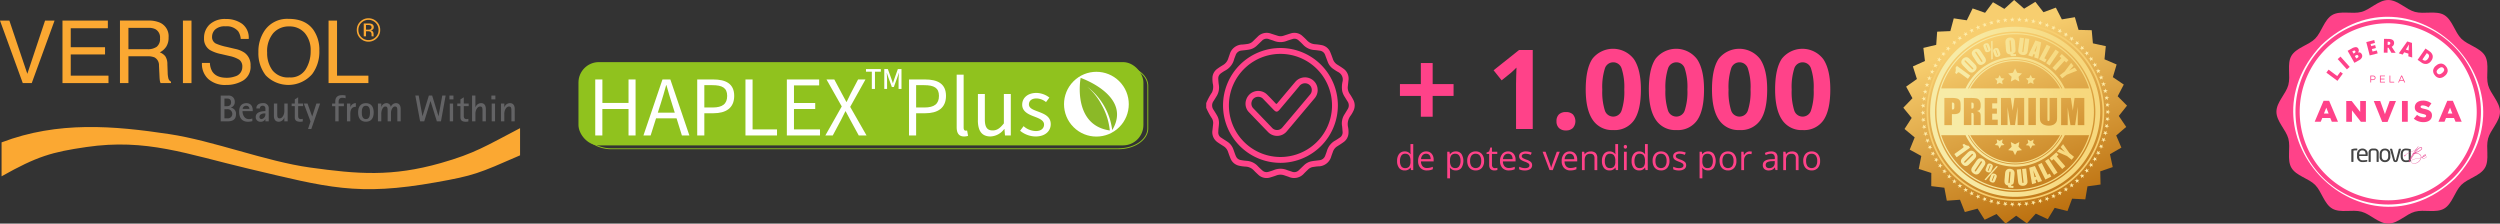 <svg xmlns="http://www.w3.org/2000/svg" xmlns:xlink="http://www.w3.org/1999/xlink" width="685" height="61.266" viewBox="0 0 685 61.266">
  <rect x="0" y="0" width="685" height="61.266" fill="#333333" stroke="none"/>
  <defs>
    <linearGradient id="linear-gradient" x1="1.023" y1="0.847" x2="0.681" y2="-0.094" gradientUnits="objectBoundingBox">
      <stop offset="0.01" stop-color="#bc700f"/>
      <stop offset="0.85" stop-color="#f7ce6f"/>
    </linearGradient>
    <linearGradient id="linear-gradient-2" x1="8.833" y1="10.362" x2="8.491" y2="9.422" gradientUnits="objectBoundingBox">
      <stop offset="0.01" stop-color="#de8c29"/>
      <stop offset="0.85" stop-color="#f7ce6f"/>
    </linearGradient>
    <linearGradient id="linear-gradient-3" x1="4.444" y1="2.634" x2="4.444" y2="1.634" gradientUnits="objectBoundingBox">
      <stop offset="0" stop-color="#fdeba8"/>
      <stop offset="0.45" stop-color="#c47a24"/>
      <stop offset="1" stop-color="#fdeba8"/>
    </linearGradient>
    <linearGradient id="linear-gradient-4" y1="0.5" x2="1" y2="0.5" gradientUnits="objectBoundingBox">
      <stop offset="0.36" stop-color="#f7eba6"/>
      <stop offset="0.81" stop-color="#f7d87d"/>
    </linearGradient>
    <clipPath id="clip-path">
      <rect id="Retângulo_246" data-name="Retângulo 246" width="171" height="39.863" fill="#ff4289"/>
    </clipPath>
  </defs>
  <g id="logos_" data-name="logos " transform="translate(-874 -549)">
    <g id="VERISOL-LOGO-AMARELO" transform="translate(874 554)">
      <path id="Caminho_659" data-name="Caminho 659" d="M4.221,304.069c9.762-5.492,13.756-6.641,23.246-8.025,16.427-2.395,27.416,1.917,44.429,5.939,21.695,5.127,29.744,7.587,51.4,3.719,10.358-1.849,11.52-2.367,22.988-7.38v-7.447c-9.272,4.84-12.371,6.907-21.7,9.558-13.467,3.828-22.833,3.032-35.876,1.223-12.074-1.673-26.524-7.345-38.508-9.148-15.22-2.29-30.5-3.629-45.983,2.265l0,9.3Z" transform="translate(-3.787 -260.76)" fill="#fba832"/>
      <g id="Grupo_205" data-name="Grupo 205">
        <path id="Caminho_660" data-name="Caminho 660" d="M7.487,20.809,2.566,6.22H0L6.239,23.35H8.7L14.95,6.22h-2.6Z" transform="translate(0 -5.582)" fill="#fba832"/>
        <path id="Caminho_661" data-name="Caminho 661" d="M169.182,15.5h9.4V13.52h-9.4v-5.2h10.17V6.22H166.92V23.351h12.606V21.31H169.182Z" transform="translate(-149.8 -5.582)" fill="#fba832"/>
        <path id="Caminho_662" data-name="Caminho 662" d="M333.716,21.917a6.974,6.974,0,0,1-.163-1.457l-.082-2.3A3.842,3.842,0,0,0,332.9,16a3.5,3.5,0,0,0-1.51-1.073,4.592,4.592,0,0,0,1.778-1.574,4.551,4.551,0,0,0,.636-2.519,4.055,4.055,0,0,0-2.37-4.046,7.633,7.633,0,0,0-3.171-.572H320.48V23.35H322.8V16h5.132a4.894,4.894,0,0,1,2.028.315,2.414,2.414,0,0,1,1.212,2.25l.14,2.857a10.771,10.771,0,0,0,.117,1.353,2.133,2.133,0,0,0,.186.571h2.846v-.385a1.429,1.429,0,0,1-.747-1.049Zm-3.187-8.5a4.277,4.277,0,0,1-2.512.653H322.8V8.214h5.511a4.134,4.134,0,0,1,1.849.35,2.543,2.543,0,0,1,1.292,2.5A2.694,2.694,0,0,1,330.529,13.415Z" transform="translate(-287.61 -5.582)" fill="#fba832"/>
        <rect id="Retângulo_231" data-name="Retângulo 231" width="2.344" height="17.131" transform="translate(50.124 0.638)" fill="#fba832"/>
        <path id="Caminho_663" data-name="Caminho 663" d="M551.217,11.293a7.024,7.024,0,0,0-2.6-1.085l-2.327-.549a14.592,14.592,0,0,1-3.017-.932,1.971,1.971,0,0,1-1.016-1.843,2.751,2.751,0,0,1,.862-2.005,3.885,3.885,0,0,1,2.829-.864A4.073,4.073,0,0,1,549.4,5.356a4.4,4.4,0,0,1,.715,2.111H552.3a4.743,4.743,0,0,0-1.833-4.157,7.5,7.5,0,0,0-4.455-1.3,6.129,6.129,0,0,0-4.4,1.481,5,5,0,0,0-1.555,3.79,3.621,3.621,0,0,0,1.582,3.207,9.992,9.992,0,0,0,3.119,1.131l2.247.525a8.411,8.411,0,0,1,2.689,1.014,2.262,2.262,0,0,1,.847,1.994,2.627,2.627,0,0,1-2,2.59,6.724,6.724,0,0,1-2.291.373q-2.81,0-3.921-1.7a4.823,4.823,0,0,1-.662-2.367h-2.181a5.578,5.578,0,0,0,1.728,4.4,6.9,6.9,0,0,0,4.879,1.633,8.875,8.875,0,0,0,4.691-1.224,4.385,4.385,0,0,0,2.019-4.07A4.115,4.115,0,0,0,551.22,11.3Z" transform="translate(-484.151 -1.804)" fill="#fba832"/>
        <path id="Caminho_664" data-name="Caminho 664" d="M698.57,1.661a7.478,7.478,0,0,0-6.554,3.171,10.126,10.126,0,0,0-1.726,5.948,9.859,9.859,0,0,0,2.017,6.367,8.653,8.653,0,0,0,12.735-.373,10.181,10.181,0,0,0,1.948-6.38,9.452,9.452,0,0,0-1.7-5.819q-2.182-2.915-6.718-2.916ZM703.241,15.5a4.831,4.831,0,0,1-4.438,2.2,5.415,5.415,0,0,1-4.671-1.955,7.877,7.877,0,0,1-1.44-4.8,7.7,7.7,0,0,1,1.679-5.386,5.627,5.627,0,0,1,4.338-1.827,5.471,5.471,0,0,1,4.321,1.844,7.223,7.223,0,0,1,1.581,4.868,9.376,9.376,0,0,1-1.37,5.06Z" transform="translate(-619.49 -1.49)" fill="#fba832"/>
        <path id="Caminho_665" data-name="Caminho 665" d="M880.051,6.22H877.73V23.351h10.915V21.31h-8.594Z" transform="translate(-787.705 -5.582)" fill="#fba832"/>
        <path id="Caminho_666" data-name="Caminho 666" d="M974.423,17.237c-.005-.092-.008-.179-.008-.262v-.257a.961.961,0,0,0-.192-.546.853.853,0,0,0-.605-.346,1.356,1.356,0,0,0,.51-.17.771.771,0,0,0,.343-.7.876.876,0,0,0-.547-.893,2.7,2.7,0,0,0-.962-.127H971.73v3.525h.621V16.078h.49a1.494,1.494,0,0,1,.691.113.862.862,0,0,1,.332.806v.279l.014.113c0,.014.006.028.009.039l.009.036h.582l-.022-.044a.583.583,0,0,1-.031-.184Zm-.92-1.675a1.689,1.689,0,0,1-.592.079h-.561V14.365h.53a1.622,1.622,0,0,1,.753.131.634.634,0,0,1-.129,1.067Z" transform="translate(-872.064 -12.51)" fill="#fba832"/>
        <path id="Caminho_667" data-name="Caminho 667" d="M958.606.936a3.214,3.214,0,0,0-4.535,0,3.084,3.084,0,0,0-.94,2.265,3.137,3.137,0,0,0,.932,2.279,3.205,3.205,0,0,0,4.544,0,3.11,3.11,0,0,0,.941-2.279A3.067,3.067,0,0,0,958.606.936Zm-.319,4.237a2.753,2.753,0,0,1-3.91,0,2.7,2.7,0,0,1-.8-1.967,2.659,2.659,0,0,1,.805-1.955,2.751,2.751,0,0,1,3.906,0,2.674,2.674,0,0,1,.8,1.955,2.7,2.7,0,0,1-.8,1.967Z" transform="translate(-855.372)" fill="#fba832"/>
      </g>
      <g id="Grupo_206" data-name="Grupo 206" transform="translate(60.471 21.072)">
        <path id="Caminho_668" data-name="Caminho 668" d="M592.347,209.873v-.02a1.561,1.561,0,0,0,1.089-1.615,1.64,1.64,0,0,0-1.832-1.677H589.58v7.057h1.943c.885,0,2.248-.2,2.248-1.932a1.647,1.647,0,0,0-1.424-1.81Zm-1.75-2.5h.581c.528,0,1.241.04,1.241,1.042,0,.942-.712,1.064-1.18,1.064H590.6v-2.107Zm.784,5.42H590.6v-2.5h.682a1.3,1.3,0,0,1,1.475,1.288A1.209,1.209,0,0,1,591.381,212.8Z" transform="translate(-589.58 -206.446)" fill="#636365"/>
        <path id="Caminho_669" data-name="Caminho 669" d="M640.863,226.791c-.621,0-1.973.225-1.973,2.311,0,1.913.935,2.783,2.4,2.783a4.54,4.54,0,0,0,1.21-.164v-.726a2.629,2.629,0,0,1-.915.173c-1.323,0-1.78-1.278-1.78-2.189h2.807v-.236c0-1.145-.569-1.953-1.75-1.953Zm-1.017,1.574a.931.931,0,0,1,.966-.859.834.834,0,0,1,.885.859Z" transform="translate(-633.832 -224.601)" fill="#636365"/>
        <path id="Caminho_670" data-name="Caminho 670" d="M685.2,226.8c-1.353,0-1.81.685-1.81,1.463h.966a.7.7,0,0,1,.773-.747.688.688,0,0,1,.743.625v.849c-1.231,0-2.645.307-2.645,1.595a1.241,1.241,0,0,0,1.373,1.309,1.336,1.336,0,0,0,1.25-.716h.021v.6h.915v-3.344A1.419,1.419,0,0,0,685.2,226.8Zm.671,3.078a1.292,1.292,0,0,1-1.1,1.3.573.573,0,0,1-.529-.625c0-.624.723-.951,1.445-.951h.183v.276Z" transform="translate(-673.624 -224.61)" fill="#636365"/>
        <path id="Caminho_671" data-name="Caminho 671" d="M734.58,229.956c0,.972-.529,1.995-1.282,1.995-.662,0-.662-.491-.662-1.4V227.89h-.916v3.374c0,.6.183,1.606,1.3,1.606a1.611,1.611,0,0,0,1.536-1.156h.021v1.043h.915V227.89h-.915Z" transform="translate(-717.141 -225.588)" fill="#636365"/>
        <path id="Caminho_672" data-name="Caminho 672" d="M780.929,211.122l-.916.572v1.145h-.863v.716h.863v3.078c0,.666.285,1.186,1.454,1.186a3.322,3.322,0,0,0,.722-.072v-.716a1.813,1.813,0,0,1-.488.072c-.712,0-.773-.511-.773-.951v-2.6h1.342v-.716h-1.342V211.12Z" transform="translate(-759.707 -210.538)" fill="#636365"/>
        <path id="Caminho_673" data-name="Caminho 673" d="M813.889,231.408h-.021L812.6,227.89H811.58l1.841,4.9-.682,2.067h.9l2.409-6.965h-1.016Z" transform="translate(-788.81 -225.588)" fill="#636365"/>
        <path id="Caminho_674" data-name="Caminho 674" d="M888.035,207.19v.562h-.875v.716h.875v4.152h.915v-4.152h1.445v-.716H888.95v-.5c0-.49.214-1.083.946-1.083a3.292,3.292,0,0,1,.966.143v-.767a4.5,4.5,0,0,0-.976-.092c-1.241,0-1.851.593-1.851,1.738Z" transform="translate(-856.638 -205.45)" fill="#636365"/>
        <path id="Caminho_675" data-name="Caminho 675" d="M927.876,227.893h-.02v-.982h-.916v4.868h.916v-2.066c0-1.492.691-1.913,1.516-1.913v-1a1.544,1.544,0,0,0-1.5,1.094Z" transform="translate(-892.338 -224.61)" fill="#636365"/>
        <path id="Caminho_676" data-name="Caminho 676" d="M958.745,226.8c-1.465,0-2.146.992-2.146,2.547s.681,2.546,2.146,2.546,2.137-1.012,2.137-2.546S960.2,226.8,958.745,226.8Zm0,4.376c-1.007,0-1.129-1.053-1.129-1.83s.121-1.832,1.129-1.832,1.119,1.043,1.119,1.832S959.731,231.176,958.745,231.176Z" transform="translate(-918.956 -224.61)" fill="#636365"/>
        <path id="Caminho_677" data-name="Caminho 677" d="M1014.564,226.8a1.5,1.5,0,0,0-1.373,1.033h-.021a1.165,1.165,0,0,0-1.231-1.033,1.459,1.459,0,0,0-1.353,1.083h-.021v-.971h-.915v4.868h.915v-2.066c0-.971.458-1.994,1.1-1.994s.641.5.641,1.4v2.66h.916v-2.332c0-.817.5-1.728,1.069-1.728.671,0,.671.491.671,1.4v2.66h.916v-3.375c0-.6-.173-1.605-1.313-1.605Z" transform="translate(-966.565 -224.61)" fill="#636365"/>
        <path id="Caminho_678" data-name="Caminho 678" d="M1115.908,212.185h-.02l-1.729-5.635h-.9l-1.74,5.635h-.021l-1.028-5.635h-.925l1.312,7.056h1.129l1.708-5.543h.021l1.729,5.543h1.129l1.282-7.056h-.926Z" transform="translate(-1056.219 -206.437)" fill="#636365"/>
        <rect id="Retângulo_232" data-name="Retângulo 232" width="1.098" height="1.043" transform="translate(62.671 0.113)" fill="#636365"/>
        <rect id="Retângulo_233" data-name="Retângulo 233" width="0.916" height="4.868" transform="translate(62.762 2.302)" fill="#636365"/>
        <path id="Caminho_679" data-name="Caminho 679" d="M1223.41,211.122l-.916.572v1.145h-.865v.716h.865v3.078c0,.666.285,1.186,1.454,1.186a3.318,3.318,0,0,0,.722-.072v-.716a1.81,1.81,0,0,1-.488.072c-.712,0-.773-.511-.773-.951v-2.6h1.342v-.716h-1.342V211.12Z" transform="translate(-1156.803 -210.538)" fill="#636365"/>
        <path id="Caminho_680" data-name="Caminho 680" d="M1263.582,208.626a1.622,1.622,0,0,0-1.537,1.156h-.02V206.55h-.915v7.056h.915v-2.066c0-.971.529-1.994,1.282-1.994.661,0,.661.5.661,1.4v2.659h.916v-3.374c0-.6-.183-1.606-1.3-1.606Z" transform="translate(-1192.234 -206.437)" fill="#636365"/>
        <rect id="Retângulo_234" data-name="Retângulo 234" width="0.915" height="4.868" transform="translate(74.258 2.302)" fill="#636365"/>
        <rect id="Retângulo_235" data-name="Retângulo 235" width="1.098" height="1.043" transform="translate(74.167 0.113)" fill="#636365"/>
        <path id="Caminho_681" data-name="Caminho 681" d="M1340.752,226.8a1.619,1.619,0,0,0-1.535,1.156h-.02v-1.043h-.916v4.868h.916v-2.066c0-.971.528-1.994,1.282-1.994.662,0,.662.5.662,1.4v2.66h.915v-3.375c0-.6-.183-1.605-1.3-1.605Z" transform="translate(-1261.489 -224.61)" fill="#636365"/>
      </g>
    </g>
    <g id="HAPLEX-PLUS-LOGO-VERDE" transform="translate(1032.5 565)">
      <g id="Grupo_211" data-name="Grupo 211" transform="translate(0 1.017)">
        <path id="Caminho_682" data-name="Caminho 682" d="M147.939,23.749H9.267a9.488,9.488,0,0,1-6.615-2.4A4.5,4.5,0,0,1,1.21,18.178V6.5C1.21,3.437,4.831.93,9.267.93H147.939c4.436,0,8.067,2.507,8.067,5.57V18.178C156.006,21.242,152.376,23.749,147.939,23.749Z" transform="translate(-0.006 -0.005)" fill="none" stroke="#90c21e" stroke-width="0.25"/>
        <rect id="Retângulo_236" data-name="Retângulo 236" width="154.796" height="22.819" rx="5.6" fill="#90c21e"/>
        <g id="Grupo_208" data-name="Grupo 208" transform="translate(4.596 4.755)">
          <path id="Caminho_683" data-name="Caminho 683" d="M4.63,4.78H6.58v6.426h7.162V4.78h1.93V20.118h-1.93V12.877H6.57v7.241H4.62V4.78Z" transform="translate(-4.62 -4.78)" fill="#fff"/>
          <path id="Caminho_684" data-name="Caminho 684" d="M26.962,15.433h-5.61L19.87,20.118H17.9L23.112,4.78h2.159l5.212,15.338H28.434l-1.462-4.685Zm-.477-1.552-.736-2.348C25.181,9.793,24.7,8.122,24.2,6.342h-.08c-.477,1.8-.985,3.452-1.532,5.192l-.756,2.348h4.645Z" transform="translate(-4.69 -4.78)" fill="#fff"/>
          <path id="Caminho_685" data-name="Caminho 685" d="M32.71,4.78h4.377c3.452,0,5.759,1.154,5.759,4.5s-2.3,4.755-5.65,4.755H34.66v6.088H32.71V4.78Zm4.228,7.679c2.7,0,3.979-.985,3.979-3.183s-1.363-2.934-4.058-2.934h-2.2v6.108h2.278Z" transform="translate(-4.769 -4.78)" fill="#fff"/>
          <path id="Caminho_686" data-name="Caminho 686" d="M46,4.78h1.95V18.467h6.694v1.651H46Z" transform="translate(-4.839 -4.78)" fill="#fff"/>
          <path id="Caminho_687" data-name="Caminho 687" d="M57.4,4.78h8.853V6.411h-6.9v4.814h5.819v1.651H59.35v5.59h7.132v1.651H57.4V4.78Z" transform="translate(-4.899 -4.78)" fill="#fff"/>
          <path id="Caminho_688" data-name="Caminho 688" d="M72.506,12.191,68.318,4.78h2.139l2.089,3.909c.4.716.716,1.363,1.214,2.238h.08c.418-.875.716-1.532,1.084-2.238L76.972,4.78H79l-4.188,7.51,4.476,7.828H77.151L74.893,15.97c-.4-.756-.816-1.552-1.323-2.467h-.08c-.438.925-.836,1.721-1.233,2.467l-2.218,4.148H68.01l4.476-7.928Z" transform="translate(-4.955 -4.78)" fill="#fff"/>
        </g>
        <g id="Grupo_209" data-name="Grupo 209" transform="translate(78.781 1.9)">
          <path id="Caminho_689" data-name="Caminho 689" d="M80.8,2.636H79.2V1.92h4.068v.716H81.657V7.361H80.8Z" transform="translate(-79.2 -1.91)" fill="#fff"/>
          <path id="Caminho_690" data-name="Caminho 690" d="M84.23,1.91h.985l.995,2.755c.129.368.239.736.368,1.1h.04c.129-.368.229-.746.358-1.1L87.96,1.91h.995V7.361h-.8v-2.7c0-.487.07-1.194.109-1.691h-.03L87.8,4.238l-.945,2.6h-.537l-.955-2.6-.428-1.263h-.03c.04.5.1,1.2.1,1.691v2.7H84.24V1.91Z" transform="translate(-79.227 -1.91)" fill="#fff"/>
        </g>
        <g id="Grupo_210" data-name="Grupo 210" transform="translate(90.568 3.442)">
          <path id="Caminho_691" data-name="Caminho 691" d="M91.05,4.78h4.377c3.452,0,5.759,1.154,5.759,4.5s-2.3,4.755-5.65,4.755H93v6.088H91.05Zm4.228,7.679c2.7,0,3.979-.985,3.979-3.183S97.894,6.342,95.2,6.342H93v6.108h2.278Z" transform="translate(-91.05 -3.467)" fill="#fff"/>
          <path id="Caminho_692" data-name="Caminho 692" d="M104.18,17.853V3.46h1.91V17.983c0,.587.249.816.547.816a1.734,1.734,0,0,0,.4-.04l.269,1.462a3.113,3.113,0,0,1-1.114.169C104.767,20.39,104.18,19.465,104.18,17.853Z" transform="translate(-91.119 -3.46)" fill="#fff"/>
          <path id="Caminho_693" data-name="Caminho 693" d="M110.03,15.982V8.78h1.9v6.973c0,2.109.627,3.014,2.139,3.014,1.174,0,1.989-.567,3.074-1.93V8.78h1.9V20.15H117.45l-.149-1.781h-.06a4.874,4.874,0,0,1-3.77,2.049c-2.387,0-3.452-1.552-3.452-4.436Z" transform="translate(-91.15 -3.488)" fill="#fff"/>
          <path id="Caminho_694" data-name="Caminho 694" d="M121.66,18.845l.945-1.253a5.159,5.159,0,0,0,3.372,1.343c1.5,0,2.238-.8,2.238-1.781,0-1.154-1.343-1.671-2.6-2.159-1.592-.587-3.392-1.363-3.392-3.283,0-1.8,1.442-3.223,3.909-3.223a5.938,5.938,0,0,1,3.541,1.273L128.752,11a4.274,4.274,0,0,0-2.616-1c-1.422,0-2.069.756-2.069,1.631,0,1.084,1.233,1.482,2.507,1.97,1.651.627,3.472,1.293,3.472,3.452,0,1.84-1.462,3.372-4.148,3.372a6.813,6.813,0,0,1-4.247-1.572Z" transform="translate(-91.212 -3.487)" fill="#fff"/>
        </g>
      </g>
      <circle id="Elipse_8" data-name="Elipse 8" cx="8.873" cy="8.873" r="8.873" transform="translate(129.366 12.548) rotate(-45)" fill="#fff"/>
      <path id="Caminho_695" data-name="Caminho 695" d="M146.316,18.753a17.693,17.693,0,0,0-2.248-7.033,16.351,16.351,0,0,0-3.929-4.934,17.6,17.6,0,0,1,6.834,11.857c.07-.109.139-.219.2-.318,5.123-9.2-8.863-13.986-8.863-13.986l.02.05c-.139.547-2.149,12.921,8,14.364Z" transform="translate(-0.731 0.994)" fill="#8bb927"/>
    </g>
    <g id="ANVISA" transform="translate(1353.357 553)">
      <g id="RENOVABE-LIBERADO-PELA-ANVISA" transform="translate(144.383 -4)">
        <path id="Caminho_630" data-name="Caminho 630" d="M7.977,7.978C-16.248,33.7,20.04,70,45.776,45.778,70,20.053,33.713-16.253,7.977,7.978Z" transform="translate(3.754 3.753)" fill="#fff"/>
        <path id="Caminho_631" data-name="Caminho 631" d="M61.26,30.63c0-2.641-2.613-4.9-3.267-7.337-.672-2.516.444-5.778-.831-7.986-1.292-2.237-4.685-2.892-6.5-4.707s-2.476-5.2-4.713-6.5c-2.209-1.275-5.465-.159-7.986-.837C35.531,2.618,33.271,0,30.63,0s-4.9,2.618-7.332,3.267c-2.522.672-5.783-.444-7.986.831-2.237,1.292-2.9,4.69-4.707,6.5S5.4,13.075,4.1,15.312c-1.275,2.2-.159,5.465-.837,7.986C2.613,25.729,0,27.994,0,30.63s2.613,4.9,3.267,7.337c.672,2.516-.444,5.778.831,7.981,1.292,2.237,4.69,2.892,6.5,4.707s2.476,5.208,4.713,6.506c2.2,1.275,5.465.159,7.986.837,2.436.649,4.7,3.267,7.332,3.267s4.9-2.613,7.332-3.267c2.516-.672,5.778.444,7.986-.837,2.237-1.292,2.892-4.685,4.713-6.5s5.208-2.47,6.5-4.713c1.275-2.2.159-5.465.837-7.986C58.647,35.531,61.26,33.271,61.26,30.63ZM48.936,48.936C24.01,72.405-11.145,37.244,12.324,12.324,37.25-11.145,72.405,24.021,48.936,48.936Z" transform="translate(0 0)" fill="#ff4289"/>
        <path id="Caminho_632" data-name="Caminho 632" d="M25.406,50.812A25.408,25.408,0,0,1,7.44,7.44,25.409,25.409,0,0,1,50.811,25.412a25.4,25.4,0,0,1-25.406,25.4Zm0-49.66A24.254,24.254,0,1,0,49.659,25.406,24.279,24.279,0,0,0,25.406,1.152Z" transform="translate(5.224 5.224)" fill="#ff4289"/>
        <path id="Caminho_633" data-name="Caminho 633" d="M2.431,0H3.953L6.38,5.739H4.686L4.269,4.723h-2.2L1.661,5.739H0ZM3.814,3.494,3.178,1.875,2.533,3.494Z" transform="translate(10.488 27.617)" fill="#ff4289"/>
        <path id="Caminho_634" data-name="Caminho 634" d="M0,0H1.475L3.819,3.011V0H5.382V5.7H4L1.564,2.575V5.7H0Z" transform="translate(19.134 27.665)" fill="#ff4289"/>
        <path id="Caminho_635" data-name="Caminho 635" d="M0,0H1.768L3.062,3.61,4.357,0H6.087L3.777,5.739H2.311Z" transform="translate(26.67 27.67)" fill="#ff4289"/>
        <path id="Caminho_636" data-name="Caminho 636" d="M0,0H1.587V5.7H0Z" transform="translate(34.401 27.665)" fill="#ff4289"/>
        <path id="Caminho_637" data-name="Caminho 637" d="M0,4.946.882,3.9a2.922,2.922,0,0,0,1.847.687c.422,0,.65-.148.65-.39V4.18c0-.237-.186-.367-.96-.548C1.2,3.355.269,3.016.269,1.842V1.823C.269.766,1.109,0,2.478,0A3.578,3.578,0,0,1,4.821.756L4.032,1.87a2.852,2.852,0,0,0-1.6-.561c-.38,0-.571.162-.571.367v.019c0,.26.195.376.984.552,1.313.283,2.125.71,2.125,1.777v.014c0,1.165-.919,1.856-2.306,1.856A4.008,4.008,0,0,1,0,4.946Z" transform="translate(37.646 27.573)" fill="#ff4289"/>
        <path id="Caminho_638" data-name="Caminho 638" d="M2.427,0H3.948L6.375,5.739H4.682L4.264,4.723H2.069L1.661,5.739H0ZM3.814,3.494,3.178,1.875,2.533,3.494Z" transform="translate(44.391 27.617)" fill="#ff4289"/>
        <path id="Caminho_639" data-name="Caminho 639" d="M1.359.872a.547.547,0,0,1-.162.195.662.662,0,0,1-.237.116,1,1,0,0,1-.288.042H.213v.668H0V0H.71A1.06,1.06,0,0,1,1,.042a.58.58,0,0,1,.223.121.529.529,0,0,1,.144.19A.676.676,0,0,1,1.42.608.6.6,0,0,1,1.359.872ZM1.067.3A.587.587,0,0,0,.7.2H.218v.835H.687A.817.817,0,0,0,.9,1.007.564.564,0,0,0,1.067.923.381.381,0,0,0,1.174.789.44.44,0,0,0,1.211.617.373.373,0,0,0,1.067.3Z" transform="translate(25.737 20.71)" fill="#ff4289"/>
        <path id="Caminho_640" data-name="Caminho 640" d="M1.369.195H.213v.65H1.248v.195H.213V1.7H1.383v.19H0V0H1.369V.195Z" transform="translate(28.365 20.71)" fill="#ff4289"/>
        <path id="Caminho_641" data-name="Caminho 641" d="M0,0H.213V1.7H1.281v.195H0Z" transform="translate(30.991 20.71)" fill="#ff4289"/>
        <path id="Caminho_642" data-name="Caminho 642" d="M1.926,1.907H1.694l-.223-.5H.441l-.223.5H0L.863,0h.2ZM.961.251l-.432.965h.863Z" transform="translate(33.346 20.694)" fill="#ff4289"/>
        <path id="Caminho_643" data-name="Caminho 643" d="M3.034,3.076,0,.821.608,0,2.979,1.763,3.846.594l.663.492Z" transform="translate(13.686 19.082)" fill="#ff4289"/>
        <path id="Caminho_644" data-name="Caminho 644" d="M2.524,3.5,0,.687.766,0,3.29,2.816Z" transform="translate(16.786 15.503)" fill="#ff4289"/>
        <path id="Caminho_645" data-name="Caminho 645" d="M0,1.007,1.151.362A2.278,2.278,0,0,1,2.26,0a.772.772,0,0,1,.673.436.926.926,0,0,1,.125.552.744.744,0,0,1-.232.464l.014.023a.893.893,0,0,1,.6.023.932.932,0,0,1,.413.413.976.976,0,0,1,.06.9,1.7,1.7,0,0,1-.775.775L1.851,4.3Zm1.6.766.269-.148a.514.514,0,0,0,.25-.246.312.312,0,0,0-.028-.292c-.1-.186-.3-.2-.575-.042l-.251.139Zm.367.654.39.691.316-.176q.418-.23.223-.585a.347.347,0,0,0-.255-.19.573.573,0,0,0-.371.093Z" transform="translate(19.514 12.914)" fill="#ff4289"/>
        <path id="Caminho_646" data-name="Caminho 646" d="M3.113,3.661.937,4.218,0,.557,2.176,0l.2.793-1.188.3.149.575,1.095-.283.2.793-1.1.283.176.691,1.188-.3Z" transform="translate(24.622 10.971)" fill="#ff4289"/>
        <path id="Caminho_647" data-name="Caminho 647" d="M1.044,2.422,1.021,3.8,0,3.781.06,0,1.3.019c1.025.019,1.536.4,1.522,1.141a1.124,1.124,0,0,1-.659,1.007L3.239,3.833l-1.16-.019L1.3,2.427Zm.009-.766.19,0c.357,0,.538-.148.543-.464,0-.26-.167-.394-.52-.4l-.2,0Z" transform="translate(29.42 10.646)" fill="#ff4289"/>
        <path id="Caminho_648" data-name="Caminho 648" d="M2.608,4.074l.032-.733L1.466,2.974,1.072,3.6,0,3.262,2.306,0l1.3.4L3.67,4.4Zm.079-1.6.028-.64c0-.144.014-.325.028-.552S2.765.9,2.779.8c-.042.079-.111.209-.218.39s-.316.529-.64,1.049Z" transform="translate(33.534 11.356)" fill="#ff4289"/>
        <path id="Caminho_649" data-name="Caminho 649" d="M3.763,3.317a1.944,1.944,0,0,1-1.262.9A1.978,1.978,0,0,1,1.007,3.8L0,3.1,2.158,0,3.234.747A1.991,1.991,0,0,1,4.125,1.93,1.764,1.764,0,0,1,3.763,3.317Zm-.9-.575a1.174,1.174,0,0,0,.269-.752.75.75,0,0,0-.371-.561l-.246-.167L1.313,3l.186.13a.826.826,0,0,0,.714.167A1.3,1.3,0,0,0,2.867,2.742Z" transform="translate(38.686 13.294)" fill="#ff4289"/>
        <path id="Caminho_650" data-name="Caminho 650" d="M3.154,3.4a2.058,2.058,0,0,1-1.424.547A1.792,1.792,0,0,1,.481,3.192,1.8,1.8,0,0,1,.013,1.819,2.027,2.027,0,0,1,.848.538,2.019,2.019,0,0,1,2.267,0,1.8,1.8,0,0,1,3.516.761a1.8,1.8,0,0,1,.473,1.373A2.047,2.047,0,0,1,3.154,3.4ZM1.521,1.374q-.856.689-.376,1.281a.663.663,0,0,0,.566.283,1.452,1.452,0,0,0,.766-.376,1.472,1.472,0,0,0,.534-.673.649.649,0,0,0-.144-.612C2.546.877,2.1.91,1.521,1.374Z" transform="translate(42.93 17.423)" fill="#ff4289"/>
        <g id="Grupo_204" data-name="Grupo 204" transform="translate(20.523 40.09)">
          <g id="Grupo_201" data-name="Grupo 201" transform="translate(0 0.608)">
            <path id="Caminho_651" data-name="Caminho 651" d="M1.5.51A4.2,4.2,0,0,0,.585.575V3.54a.125.125,0,0,1-.121.13H.121A.128.128,0,0,1,0,3.54V.339A.166.166,0,0,1,.121.186,3.52,3.52,0,0,1,1.5,0c.084,0,.139,0,.139.1V.4C1.638.478,1.624.51,1.5.51Z" fill="#444"/>
            <path id="Caminho_652" data-name="Caminho 652" d="M2.784,2.046H.575v.079c0,.756.357,1.1.96,1.1a8.147,8.147,0,0,0,1.127-.093H2.7a.1.1,0,0,1,.107.093v.223c0,.084-.028.13-.13.153a5.389,5.389,0,0,1-1.132.111A1.433,1.433,0,0,1,0,2.088V1.629A1.451,1.451,0,0,1,1.462,0,1.426,1.426,0,0,1,2.909,1.619V1.9C2.909,1.986,2.863,2.046,2.784,2.046Zm-.459-.473C2.325.868,2.042.51,1.462.51S.58.891.58,1.573v.033H2.325Z" transform="translate(1.573)" fill="#444"/>
            <path id="Caminho_653" data-name="Caminho 653" d="M2.659,3.665H2.315a.122.122,0,0,1-.121-.13V1.183C2.195.691,2.069.5,1.624.5H1.155c-.45,0-.571.19-.571.687V3.536a.119.119,0,0,1-.121.13H.121A.122.122,0,0,1,0,3.536V1.183A1.056,1.056,0,0,1,1.151,0h.469A1.058,1.058,0,0,1,2.77,1.183V3.536A.112.112,0,0,1,2.659,3.665Z" transform="translate(4.728 0.009)" fill="#444"/>
            <path id="Caminho_654" data-name="Caminho 654" d="M1.462,3.712A1.405,1.405,0,0,1,0,2.107v-.5C0,.636.492,0,1.462,0A1.409,1.409,0,0,1,2.928,1.605v.5A1.411,1.411,0,0,1,1.462,3.712ZM2.348,1.6c0-.673-.269-1.1-.891-1.1S.575.923.575,1.6v.5c0,.673.264,1.1.882,1.1s.891-.422.891-1.1Z" transform="translate(7.758 0.009)" fill="#444"/>
            <path id="Caminho_655" data-name="Caminho 655" d="M2.974.158,2.13,3.146a.621.621,0,0,1-.64.52.627.627,0,0,1-.64-.52L0,.158A.171.171,0,0,1,0,.111.1.1,0,0,1,.107,0H.469A.141.141,0,0,1,.594.125l.738,2.858c.042.162.093.2.158.2s.121-.042.158-.2L2.385.125A.141.141,0,0,1,2.51,0h.367c.065,0,.1.042.1.107A.094.094,0,0,1,2.974.158Z" transform="translate(10.611 0.051)" fill="#444"/>
            <path id="Caminho_656" data-name="Caminho 656" d="M2.645,3.563a5.578,5.578,0,0,1-1.211.153C.455,3.717,0,3.076,0,2.088V1.629C0,.64.445,0,1.434,0A5.34,5.34,0,0,1,2.645.153c.121.028.139.06.139.153V3.415C2.784,3.5,2.765,3.536,2.645,3.563ZM2.2.552a4.82,4.82,0,0,0-.77-.065C.78.487.58.928.58,1.629v.459c0,.691.2,1.141.854,1.141a4.931,4.931,0,0,0,.77-.065Z" transform="translate(13.52 0.005)" fill="#444"/>
          </g>
          <g id="Grupo_203" data-name="Grupo 203" transform="translate(14.49)">
            <g id="Grupo_202" data-name="Grupo 202">
              <path id="Caminho_657" data-name="Caminho 657" d="M2.208,4.644a.508.508,0,0,1-.246-.436.707.707,0,0,1,.5-.631c.529-.213,1.378-.237,2.1-.464l.014-.139c0-.483-.348-.937-1.248-.937a3.77,3.77,0,0,0-.487.037c-.715.988-1.387,2.13-1.48,2.278a.049.049,0,0,1-.046.032.051.051,0,0,1-.051-.051V4.32A7.319,7.319,0,0,1,2.3,2.167a.07.07,0,0,1-.056-.051V2.1c0-.056.065-.07.181-.111.264-.385.51-.729.8-1.132-.947.784-2.626.937-2.96,1.8a.131.131,0,0,1-.116.083A.143.143,0,0,1,0,2.6l.014-.051c.037-.1.3-.167.561-.385C1.29,1.55,2.654,1.5,3.494.478c.1-.139.2-.3.311-.45C3.819.009,3.832,0,3.842,0A.056.056,0,0,1,3.9.051L3.883.083c-.13.251-1.016,1.5-1.22,1.81l.185-.079c.339-.469,1.179-1.6,1.735-1.6a.343.343,0,0,1,.2.065A.326.326,0,0,1,4.9.431a.248.248,0,0,1,.014.1c0,.58-1.4,1.169-1.949,1.387a2.142,2.142,0,0,1,.3-.014c.766,0,1.415.32,1.415,1.03,0,.046,0,.088,0,.139a1.887,1.887,0,0,0,.585-.3l.019,0a.035.035,0,0,1,.032.033.033.033,0,0,1-.014.028,2.155,2.155,0,0,1-.631.32A2.164,2.164,0,0,1,2.682,4.77.9.9,0,0,1,2.208,4.644ZM2.645,2.1,2.5,2.13A10.464,10.464,0,0,0,1.564,3.8C1.9,3.22,2.269,2.645,2.645,2.1Zm1.9,1.081c-.715.218-1.55.246-2.06.45-.353.148-.464.371-.464.561a.546.546,0,0,0,.056.227.634.634,0,0,0,.585.269A2.078,2.078,0,0,0,4.547,3.183ZM4.756.566l0-.046A.151.151,0,0,0,4.6.357C4.371.357,3.911.645,3.1,1.7,3.531,1.522,4.663,1.021,4.756.566Z" fill="#e8408e"/>
              <path id="Caminho_658" data-name="Caminho 658" d="M0,.831A.894.894,0,0,1,.3.269.739.739,0,0,1,.784,0c.121,0,.2.065.2.153C.979.3.775.52.218.631a.477.477,0,0,0-.07.232c0,.121.083.186.213.186A1.251,1.251,0,0,0,1.2.5.04.04,0,0,1,1.225.483a.035.035,0,0,1,.032.032l0,.019a1.331,1.331,0,0,1-.919.594A.3.3,0,0,1,0,.831ZM.845.162V.148L.8.144a.814.814,0,0,0-.52.394C.636.4.845.232.845.162Z" transform="translate(4.988 2.25)" fill="#e8408e"/>
            </g>
          </g>
        </g>
      </g>
    </g>
    <g id="QUALIDADE_PREMIUM" data-name="QUALIDADE PREMIUM" transform="translate(837.531 570.264)">
      <g id="SELO" transform="translate(557.973 -21.264)">
        <path id="Caminho_425" data-name="Caminho 425" d="M59.759,40.446l-3.14,1.8.768,3.533-3.424,1.168.084,3.611-3.582.5-.6,3.567-3.611-.187L44.987,57.82l-3.512-.867-1.888,3.1L36.3,58.533l-2.434,2.675L30.926,59.1l-2.9,2.167-2.485-2.628L22.29,60.214l-1.933-3.053-3.495.936-1.329-3.365-3.611.257-.669-3.553L7.663,51l.015-3.611-3.444-1.1.7-3.548L1.76,41l1.359-3.353L.333,35.343,2.3,32.309,0,29.518l2.508-2.607L.776,23.736,3.73,21.651,2.631,18.2l3.3-1.487L5.5,13.127l3.519-.839.259-3.611,3.611-.156.936-3.493,3.578.535,1.589-3.255,3.413,1.2L24.571.61l3.124,1.822L30.372,0,33.1,2.381,36.185.5l2.224,2.851L41.8,2.09l1.645,3.22,3.567-.6,1,3.477,3.611.088.328,3.6,3.535.772-.358,3.6,3.323,1.426-1.034,3.467,2.994,2.029-1.672,3.21,2.557,2.56-2.248,2.833,2.026,3-2.738,2.35Z" fill="url(#linear-gradient)"/>
        <path id="_ring_" data-name="&lt;ring&gt;" d="M90.221,87.888a24.341,24.341,0,1,0-34.362,2.09A24.34,24.34,0,0,0,90.221,87.888ZM48.162,73.2a23.875,23.875,0,1,1,8.006,16.429A23.875,23.875,0,0,1,48.162,73.2Z" transform="translate(-41.281 -41.072)" fill="url(#linear-gradient-2)"/>
        <path id="_stars_" data-name="&lt;stars&gt;" d="M43.779,42.225l.381-.334-.2-.467.437.258.38-.336-.11.5.437.258-.507.048-.111.5-.2-.467Zm1.481-1.272.4-.306-.166-.48.416.292.4-.3-.148.485.416.292-.508.009-.148.485-.166-.48ZM46.836,39.8l.428-.267-.134-.492.392.324.428-.267-.185.473.392.322-.507-.031-.179.457-.134-.492Zm1.657-1.03.448-.238-.09-.5.366.352.448-.239-.221.457.366.352-.5-.07-.221.457L49,38.844Zm1.732-.9.464-.2-.051-.506.338.378.465-.2-.257.443.338.38-.5-.112-.257.44-.051-.506Zm1.795-.762.479-.171-.012-.508.308.4.48-.169-.288.417.308.4-.487-.144-.289.419-.012-.508Zm1.848-.626.491-.134.027-.507.277.425.49-.134-.318.4.277.427-.472-.187-.32.4.027-.507ZM55.755,36l.5-.095.064-.5.245.447.5-.095-.348.37.243.449-.46-.217-.348.369.064-.5Zm1.923-.34.506-.056.1-.5.209.464L59,35.512l-.376.341.21.464-.443-.253-.376.344.1-.507Zm1.941-.191.508-.017.14-.489.173.479.508-.019-.4.313.174.479-.421-.285-.4.313.134-.488Zm1.953-.044.507.021.183-.479.134.489.507.021-.423.281.134.489-.4-.316-.424.282.178-.476Zm1.947.106.5.06.213-.461.1.5.506.059-.439.246.094.506-.373-.345-.444.247.213-.461Zm1.937.254.5.1.247-.444.06.5.5.1-.46.213.06.506-.346-.373-.461.214.247-.444Zm1.91.4.489.134.281-.424.021.508.489.134-.476.178.021.507-.316-.4L67.4,37l.28-.424Zm1.872.546.479.175.312-.4-.017.508.477.174-.488.14-.017.508-.285-.423-.488.134.313-.4Zm1.83.691.463.21.342-.374-.056.506.463.209-.5.1-.057.5-.251-.441-.5.1.342-.374Zm1.76.824.445.245.37-.348-.1.5.447.245-.5.064-.095.5-.217-.46-.5.064.369-.348Zm1.7.962.424.277.4-.318-.134.491.425.277-.507.027L75,40.45l-.182-.476L74.315,40l.4-.318Zm1.617,1.083.4.309.427-.284-.17.48.4.309-.508-.012-.169.479-.143-.493-.51-.012.419-.289Zm1.537,1.2.38.338.439-.255-.2.465.378.337-.5-.047-.2.465-.108-.5-.506-.051.439-.257Zm1.44,1.317.352.366.457-.222-.241.449.353.366-.5-.09-.239.448-.071-.5-.5-.09.457-.221Zm1.337,1.423.322.392.473-.186-.274.428.324.393-.492-.134-.274.428-.029-.507-.492-.134.473-.186Zm1.224,1.525.29.415.487-.148-.306.4.292.417-.48-.165-.3.4.008-.508-.481-.166.487-.148Zm1.1,1.613.258.437.5-.111-.336.381.258.437-.469-.2-.337.381.048-.506-.467-.2.5-.111Zm.972,1.69.225.456.5-.072-.364.354.223.455-.449-.235-.368.357.086-.5-.449-.237.5-.072Zm.84,1.764.189.471.507-.033-.389.325.189.472-.431-.267-.389.325.123-.492-.429-.267.507-.033Zm.7,1.818.152.484h.508l-.413.294.152.485-.408-.3-.415.294.162-.481-.408-.3h.507Zm.563,1.872.116.495.506.043-.435.267.115.495-.384-.333-.435.267.2-.469-.384-.333.506.044Zm.42,1.907.078.5.5.082-.455.229.078.5-.357-.36-.455.229.233-.453-.358-.36.5.082Zm.275,1.934.039.507.493.119-.469.19.039.506-.324-.387-.471.193.267-.432-.332-.388.493.119Zm.126,1.947v.507l.483.158-.483.156v.508l-.3-.411-.484.158.3-.412-.3-.411.483.155Zm-.023,1.945-.037.507.469.193-.493.12-.039.507-.267-.432-.495.12.329-.388-.267-.433.476.194Zm-.171,1.946-.076.5.457.226-.5.082-.076.5-.238-.449-.5.082.358-.361-.234-.452.455.227Zm-.318,1.923-.115.495.435.267-.506.044-.116.493-.2-.472-.507.043.384-.333-.2-.468.436.267Zm-.465,1.9-.154.485.415.294h-.508l-.154.484-.16-.48h-.508l.4-.3-.16-.481.413.3Zm-.613,1.859-.189.471.389.326-.507-.033-.19.467-.124-.492-.507-.035.432-.267-.124-.492.391.324Zm-.749,1.8-.226.456.364.354-.5-.074-.225.455-.087-.5-.5-.074.451-.237-.086-.5.364.356Zm-.888,1.739-.259.437.334.383-.495-.112-.259.436-.047-.5-.5-.112.468-.2-.047-.506.334.381Zm-1.018,1.66-.289.42.308.4-.487-.147-.289.415-.012-.507-.487-.147.48-.167-.011-.508.308.4ZM81.3,76.658l-.316.392.274.428-.473-.186-.322.393.029-.507-.473-.185.492-.134.029-.507.274.428ZM80.049,78.15l-.35.368.241.447-.459-.221-.35.368.067-.5-.457-.221.5-.091.07-.5.239.447Zm-1.365,1.394-.377.34.206.464-.44-.254-.382.344.107-.5-.44-.254.506-.052.107-.5.206.464Zm-1.471,1.285-.4.309.17.479-.419-.288-.4.309.144-.487-.419-.289.508-.012.144-.488.166.476ZM75.651,82l-.427.277.134.491-.391-.322-.424.277.179-.473-.395-.32.508.025.182-.475.134.491ZM74,83.042l-.445.245.094.5-.369-.348-.447.242.217-.459-.369-.349.5.066.218-.46.092.5Zm-1.724.916-.463.209.056.506-.342-.377-.463.21.251-.441-.342-.376.5.1.253-.441.055.506Zm-1.789.781-.477.173.016.508-.31-.4-.479.173.285-.421-.313-.4.489.142.285-.421L70,84.6Zm-1.843.646-.489.134-.021.508-.281-.424-.489.134.316-.4-.281-.424.476.178.317-.4-.023.507Zm-1.883.5-.5.1-.06.5-.249-.444-.5.1.345-.373-.249-.444.463.214.345-.373-.06.5Zm-1.921.356-.5.06-.1.5-.213-.461-.506.06.373-.344-.214-.461.444.249L64.5,85.5l-.1.5Zm-1.938.209-.508.023-.134.489-.178-.476-.508.021.4-.316-.178-.476.424.281.4-.317-.134.489Zm-1.953.062-.507-.016-.173.477-.142-.49-.507-.016.42-.285-.134-.488.4.313.42-.286-.173.479ZM59,86.422l-.5-.055-.209.463-.1-.5-.506-.055.441-.253-.1-.5.376.342.443-.253-.209.463Zm-1.938-.234-.5-.094-.245.447-.064-.5-.5-.094.457-.219-.064-.5.349.369.46-.218-.245.447ZM55.151,85.8l-.491-.134-.277.425-.027-.507-.491-.134.475-.182-.027-.508.321.4.473-.181-.277.425Zm-1.882-.535L52.79,85.1l-.309.4.013-.51-.479-.169.487-.144.013-.508.288.419.488-.144-.31.4ZM51.442,84.6l-.465-.2-.338.378.051-.506-.464-.21.5-.108.052-.5.255.439.5-.106-.34.378Zm-1.779-.82-.447-.239-.368.35.091-.5-.447-.239.5-.07.092-.5.221.459.5-.068-.368.35Zm-1.705-.936-.428-.267-.393.322.134-.491-.428-.267.507-.031.134-.491.186.473.507-.031-.392.322Zm-1.632-1.07-.4-.3-.416.292.166-.481-.4-.3.508.008.164-.48.15.485L46.6,81l-.416.293Zm-1.542-1.189-.382-.334-.436.259.2-.467-.382-.334.506.045.2-.467.112.5.507.047-.437.258Zm-1.454-1.307-.356-.364-.455.226.235-.449-.354-.364.5.084.234-.456.074.5.5.086-.456.226Zm-1.347-1.418-.326-.389-.471.19.267-.432-.324-.389.494.123.267-.431.041.507.494.124-.477.2ZM40.75,76.35l-.3-.413-.484.152.3-.408-.3-.413.481.159.3-.408v.508l.481.162-.484.152Zm-1.114-1.6-.267-.435-.495.115.333-.384-.267-.435.468.2.333-.384-.043.507.468.2-.495.116Zm-.99-1.684-.229-.453-.5.078.361-.358-.222-.449.452.233.361-.358-.083.5.452.233-.5.078Zm-.859-1.749-.194-.469-.507.037.388-.328-.194-.471.433.267.387-.329-.119.495.432.267-.507.039ZM37.067,69.5l-.156-.483H36.4l.412-.3-.158-.483.415.3.411-.3-.156.484.411.3h-.508Zm-.58-1.872-.119-.494L35.86,67.1l.432-.267-.11-.488.387.329L37,66.4l-.194.471.388.329-.507-.039Zm-.437-1.894-.082-.5-.5-.076.451-.233-.083-.5.362.357.452-.233L36.418,65l.361.358-.5-.078ZM35.757,63.8l-.043-.506-.495-.115.467-.2-.039-.506.333.382.469-.2-.267.436.333.384-.495-.115Zm-.143-1.945V61.35L35.13,61.2l.481-.162v-.508l.3.4.481-.16-.3.413.3.409-.489-.146Zm0-1.95.033-.507-.471-.189.492-.126.033-.506.267.429.492-.124-.325.391.267.429-.473-.189Zm.167-1.947.072-.5-.456-.223.5-.087.071-.5.238.448.5-.086-.353.365.229.449-.455-.225Zm.3-1.929.111-.495-.437-.259.507-.048.11-.495.2.465.506-.048-.382.337.2.473-.437-.267Zm.449-1.9.148-.485-.416-.292.507-.009.15-.485.165.479.51-.008-.4.306.166.481-.417-.292Zm.587-1.86L37.3,51.8l-.392-.322.507.029.186-.473.134.492.507.029-.428.276.134.492L37.56,52Zm.736-1.808.222-.457-.368-.352.5.07.221-.451.091.5.5.068-.448.234.09.5-.366-.352Zm.869-1.745.255-.439-.338-.378.5.107.255-.439.053.5.5.108-.465.2.052.507-.338-.38Zm1-1.676.289-.419-.309-.4.489.143.288-.419.013.508.487.143-.48.169.013.51-.309-.4Zm1.126-1.594.318-.4-.278-.425.475.181.318-.4-.024.508.475.181-.491.134-.025.508-.277-.425Zm1.24-1.5.348-.37-.238-.445.46.217.342-.37-.063.5.464.215-.5.1-.064.5-.245-.445Z" transform="translate(-30.432 -30.285)" fill="url(#linear-gradient-3)"/>
        <path id="Caminho_426" data-name="Caminho 426" d="M65.32,69.078l-1.962-1.42a4.189,4.189,0,0,0-.524-.35.231.231,0,0,0-.209.015,1.325,1.325,0,0,0-.33.364l-.064.087-.427-.309a1.971,1.971,0,0,0,.12-1.4l.378-.522,3.659,2.649ZM82.109,87.4l.4.828.408-.828.911-.134-.661-.643.158-.908-.816.429-.816-.429.155.908-.658.643Zm8.039,2.5-.59-.681L87.7,90.832l.592.683.5-.439L91.165,93.8l.852-.74-2.371-2.727Zm9.7-11.781c0,.168,0,.336-.007.5v.147c0,.124-.008.247-.015.37a1.057,1.057,0,0,1-.007.146c-.017.33-.043.661-.075.987a1.266,1.266,0,0,1-.015.143c-.013.122-.027.242-.041.364a1.283,1.283,0,0,1-.017.142c-.021.162-.043.324-.068.484v.011c-.024.156-.051.313-.078.468-.009.049-.017.1-.027.147-.021.115-.043.23-.066.344-.011.049-.02.1-.031.148-.031.152-.064.3-.1.456a.312.312,0,0,1-.011.048q-.049.213-.1.425c-.013.052-.027.1-.041.158-.027.106-.056.21-.086.316l-.044.159c-.039.134-.08.267-.122.408a21.582,21.582,0,0,1-41.228.047h0c-.047-.151-.092-.3-.134-.456-.013-.043-.025-.087-.037-.134-.032-.115-.063-.231-.094-.348l-.036-.134c-.039-.151-.076-.3-.111-.457a.032.032,0,0,1,0-.011c-.036-.156-.07-.314-.1-.472l-.028-.134-.068-.354c-.008-.047-.016-.094-.025-.14-.028-.159-.055-.318-.079-.479h0c-.025-.162-.047-.324-.068-.486a1.257,1.257,0,0,0-.017-.14c-.015-.122-.029-.243-.041-.365,0-.048-.011-.095-.015-.143-.033-.326-.058-.657-.075-.987l-.008-.144c0-.124-.009-.247-.013-.372v-1.3c0-.123.008-.247.013-.37l.008-.144c.017-.332.041-.661.075-.988a1.27,1.27,0,0,1,.015-.142c.012-.123.027-.245.041-.366a1.009,1.009,0,0,1,.017-.134q.063-.488.148-.967l.024-.134c.023-.12.045-.239.07-.36.008-.044.017-.088.027-.134q.1-.476.218-.946c.011-.041.021-.084.033-.134.031-.12.063-.239.1-.358.012-.04.023-.082.035-.122.044-.154.09-.308.134-.46h0a21.582,21.582,0,0,1,41.216.016c.045.143.088.288.134.433.013.049.028.1.041.15.031.108.06.218.088.328.013.049.027.1.039.148.037.147.074.293.108.441v.024c.036.156.07.312.1.468l.028.144c.024.116.045.231.067.349.009.048.017.1.027.144.027.156.053.314.078.472a.054.054,0,0,1,0,.007c.025.162.047.322.068.484a1.239,1.239,0,0,0,.017.142c.015.122.028.242.041.364,0,.048.011.1.015.143q.048.491.075.988a1.044,1.044,0,0,0,.007.144c.007.123.011.247.015.37v.147C99.841,77.785,99.844,77.952,99.844,78.115ZM58.01,71.709h6.664a15.032,15.032,0,0,1,27.191,0h6.663a21.253,21.253,0,0,0-40.523,0ZM71.98,77.22V75.81h1.376V74.322h-3.44v7.439h3.578V80.272H71.98V78.636h1.288V77.22Zm-6.018,7.309a13.876,13.876,0,0,0,24.608,0Zm10.224-2.768V76.852l.757,4.908h1.279l.717-5.022v5.022h1.8V74.322H78.068L77.593,77.8,77.3,75.907q-.124-.911-.245-1.581H74.381v7.439Zm7.757,0V74.322H81.881v7.439ZM87.105,79.9V74.322H85.043v4.4q0,1.257.048,1.652a1.544,1.544,0,0,0,.318.746,1.9,1.9,0,0,0,.814.575,3.312,3.312,0,0,0,1.253.219,3.036,3.036,0,0,0,1.115-.186,1.8,1.8,0,0,0,.761-.547,1.561,1.561,0,0,0,.348-.7,7.97,7.97,0,0,0,.059-1.188V74.322H87.7v5.483a2.615,2.615,0,0,1-.056.7.239.239,0,0,1-.253.15.222.222,0,0,1-.227-.134A2.081,2.081,0,0,1,87.105,79.9Zm3.468-8.19a13.876,13.876,0,0,0-24.608,0Zm.35,0h.25a14.413,14.413,0,0,0-25.812,0h.251a14.187,14.187,0,0,1,25.308,0ZM64.213,74.322v7.439h2.062V78.406c.284,0,.46.047.527.142a1.613,1.613,0,0,1,.1.74v2.473h1.915V79.8a6.633,6.633,0,0,0-.051-1.1,1.122,1.122,0,0,0-.267-.439,1.579,1.579,0,0,0-.824-.381,1.249,1.249,0,0,0,.907-.358,2.054,2.054,0,0,0,.23-1.168,2.336,2.336,0,0,0-.325-1.386,1.376,1.376,0,0,0-.843-.535,12.05,12.05,0,0,0-1.977-.1Zm1.151,10.212a14.413,14.413,0,0,0,25.812,0h-.253a14.187,14.187,0,0,1-25.308,0Zm27.3-2.768V76.858l.756,4.908H94.7l.717-5.022v5.022h1.8V74.322H94.541L94.066,77.8l-.293-1.892q-.126-.911-.245-1.581H90.86v7.439ZM63.24,75.376a1.2,1.2,0,0,0-.309-.567,1.471,1.471,0,0,0-.681-.358,5.186,5.186,0,0,0-1.3-.123h-2.08v7.439h2.062v-3h.554a2.889,2.889,0,0,0,1.1-.174,1.047,1.047,0,0,0,.575-.5,2.552,2.552,0,0,0,.158-1.039V76.4a4.815,4.815,0,0,0-.082-1.032Zm35.289,9.159H91.865a15.032,15.032,0,0,1-27.191,0H58.01a21.254,21.254,0,0,0,40.523,0ZM69.667,60.477a1.367,1.367,0,0,1-.112-.487.519.519,0,0,1,.147-.334,1,1,0,0,1,.4-.259,1.016,1.016,0,0,1,.508-.074.567.567,0,0,1,.334.159,1.319,1.319,0,0,1,.23.427l.267.726a1.394,1.394,0,0,1,.108.447.535.535,0,0,1-.134.332.919.919,0,0,1-.413.276,1.049,1.049,0,0,1-.535.086.56.56,0,0,1-.321-.155,1.152,1.152,0,0,1-.2-.382Zm.519-.641a.645.645,0,0,0,.058.211l.4,1.07a.767.767,0,0,0,.1.213c.02.02.056.02.107,0s.067-.041.068-.074a.613.613,0,0,0-.053-.2l-.408-1.083a.763.763,0,0,0-.095-.2c-.02-.021-.055-.024-.1,0S70.19,59.8,70.186,59.837ZM90.747,87.788q.686.835,1.189,1.361a17.855,17.855,0,0,0-1.558-.9l-.65.8,2.742,1.193,1.273,1.026.655-.813-1.273-1.026L91.4,86.978ZM72.117,63.651l-.049-4.994-.384.146.043,5Zm-8.525,1.257a.92.92,0,0,1-.054-.645,1.426,1.426,0,0,1,.4-.661,1.531,1.531,0,0,1,.55-.36,1.07,1.07,0,0,1,.526-.074,1.046,1.046,0,0,1,.431.167,3.906,3.906,0,0,1,.562.5l1.058,1.07a3.64,3.64,0,0,1,.485.57,1.044,1.044,0,0,1,.148.469.97.97,0,0,1-.088.5,1.529,1.529,0,0,1-.32.443,1.947,1.947,0,0,1-.535.391.893.893,0,0,1-.5.084,1.313,1.313,0,0,1-.449-.143,2.741,2.741,0,0,1-.535-.451L64.166,65.64A3.119,3.119,0,0,1,63.592,64.908Zm.8-.646a1.505,1.505,0,0,0,.285.344l1.547,1.57a1.636,1.636,0,0,0,.36.312.155.155,0,0,0,.17-.053.153.153,0,0,0,.047-.179,1.479,1.479,0,0,0-.268-.33L64.964,64.33a1.847,1.847,0,0,0-.34-.3.148.148,0,0,0-.177.047.156.156,0,0,0-.048.182Zm2.021-1.943a.916.916,0,0,1,.071-.643,1.436,1.436,0,0,1,.524-.57,1.538,1.538,0,0,1,.609-.247,1.082,1.082,0,0,1,.535.031,1.062,1.062,0,0,1,.392.246,3.975,3.975,0,0,1,.453.6l.831,1.257a3.652,3.652,0,0,1,.368.654,1.038,1.038,0,0,1,.053.488.964.964,0,0,1-.182.472,1.534,1.534,0,0,1-.4.372,1.959,1.959,0,0,1-.6.281.891.891,0,0,1-.507-.015,1.289,1.289,0,0,1-.413-.227,2.664,2.664,0,0,1-.437-.546l-.869-1.315a3.136,3.136,0,0,1-.425-.835Zm.917-.477a1.517,1.517,0,0,0,.213.393l1.22,1.838a1.67,1.67,0,0,0,.293.374.155.155,0,0,0,.177-.019.151.151,0,0,0,.08-.167,1.444,1.444,0,0,0-.2-.377l-1.233-1.872a1.772,1.772,0,0,0-.277-.358.15.15,0,0,0-.182.012.158.158,0,0,0-.082.177Zm21.16,4.237.843.768,2.435-2.675.5.456.609-.669L91.04,62.28l-.609.669.5.455ZM72.337,61.8a1.371,1.371,0,0,1-.111-.484.526.526,0,0,1,.147-.336.97.97,0,0,1,.4-.267,1.013,1.013,0,0,1,.511-.072.564.564,0,0,1,.334.16,1.35,1.35,0,0,1,.227.424l.267.729a1.416,1.416,0,0,1,.108.445.535.535,0,0,1-.134.333.908.908,0,0,1-.413.276,1.027,1.027,0,0,1-.535.084.578.578,0,0,1-.322-.156,1.149,1.149,0,0,1-.21-.38Zm.522-.641a.679.679,0,0,0,.059.214l.4,1.07a.779.779,0,0,0,.1.21c.02.02.056.02.1,0s.07-.041.071-.072a.722.722,0,0,0-.056-.2l-.4-1.081a.864.864,0,0,0-.095-.2c-.021-.023-.056-.024-.106,0s-.076.037-.078.07Zm.235,34.248a.568.568,0,0,1,.134.342,1.348,1.348,0,0,1-.115.467l-.284.726a1.387,1.387,0,0,1-.217.4.535.535,0,0,1-.317.163.887.887,0,0,1-.485-.07,1.011,1.011,0,0,1-.445-.29.564.564,0,0,1-.134-.33,1.178,1.178,0,0,1,.1-.424l.3-.758a1.356,1.356,0,0,1,.241-.435.535.535,0,0,1,.332-.152.964.964,0,0,1,.468.074.983.983,0,0,1,.428.29Zm-.48.164c0-.031-.024-.055-.074-.074a.088.088,0,0,0-.1.007.739.739,0,0,0-.1.2l-.415,1.061a.814.814,0,0,0-.067.223c0,.028.028.052.076.071s.078.016.1-.007a.715.715,0,0,0,.094-.19l.421-1.07a.832.832,0,0,0,.064-.215Zm5.039-6.757L78.238,90l.584-1.189,1.308-.189-.948-.923.227-1.3-1.165.615L77.073,86.4l.223,1.3-.946.923ZM90.493,68.1l.642.839,1.3-.994,2.8-1.093-.635-.832q-.975.465-1.6.831.345-.3,1.246-1.3l-.637-.832-1.8,2.387ZM86.46,64.58l.419-.8-.615-.321,1.673-3.21-1.01-.527-2.092,4Zm15.107,13.535A23.3,23.3,0,1,1,78.27,54.82a23.3,23.3,0,0,1,23.3,23.295Zm-1.325,0a21.972,21.972,0,1,0-6.436,15.538A21.972,21.972,0,0,0,100.242,78.115ZM81.856,62.669l1.971-4.106,1.563.518-.8,4.494-1.106-.366.2-.79-.388-.127-.32.749Zm1.677-1.138.373.123q.159-.757.431-1.856Q83.764,60.971,83.533,61.531Zm-7.908-2.088a3.513,3.513,0,0,1,0-.7,1.15,1.15,0,0,1,.185-.469,1.044,1.044,0,0,1,.4-.352,1.5,1.5,0,0,1,.567-.15,1.66,1.66,0,0,1,.689.086,1.046,1.046,0,0,1,.691.721,3.436,3.436,0,0,1,.092.655l.1,1.463a3.722,3.722,0,0,1,0,.82.614.614,0,0,1-.193.356,1.14,1.14,0,0,1-.413.225c.012.1.036.162.074.186a.508.508,0,0,0,.253.021l.4-.028.039.546-.859.06a1.323,1.323,0,0,1-.441-.017.3.3,0,0,1-.182-.134.936.936,0,0,1-.07-.348,1.169,1.169,0,0,1-.679-.16.928.928,0,0,1-.4-.476,3.469,3.469,0,0,1-.154-.905Zm1.113-.412.151,2.1a2.128,2.128,0,0,0,.066.483.158.158,0,0,0,.292-.035,2.2,2.2,0,0,0,0-.507L77.1,59a1.427,1.427,0,0,0-.063-.4.134.134,0,0,0-.146-.078.154.154,0,0,0-.134.08A1.047,1.047,0,0,0,76.738,59.031Zm2.9,3.3a1.66,1.66,0,0,0,.669.221,1.539,1.539,0,0,0,.626-.033,1.018,1.018,0,0,0,.46-.277.992.992,0,0,0,.243-.4,5.1,5.1,0,0,0,.124-.712l.381-2.994-1.13-.144-.421,3.3a1.748,1.748,0,0,1-.084.421.134.134,0,0,1-.15.072.123.123,0,0,1-.115-.1,1.379,1.379,0,0,1,.017-.38l.428-3.36-1.13-.144-.337,2.655q-.1.758-.1,1a.991.991,0,0,0,.118.472A1.041,1.041,0,0,0,79.636,62.334Zm8.058,3.105,2.564-3.721-.936-.646-2.564,3.719ZM65.531,87.433a1.946,1.946,0,0,1-1.281-.55l-.428.306.062.087a1.3,1.3,0,0,1,.237.425.237.237,0,0,1-.054.2,4.524,4.524,0,0,1-.5.385L61.6,89.7l.629.88L65.9,87.951Zm15.752,6.234-1.121.123.364,3.309a1.808,1.808,0,0,1,.016.429.134.134,0,0,1-.134.1.119.119,0,0,1-.134-.068,1.363,1.363,0,0,1-.072-.372l-.37-3.368-1.121.123L79,96.6q.084.761.134.994a.989.989,0,0,0,.222.432,1.036,1.036,0,0,0,.48.3,1.665,1.665,0,0,0,.7.059,1.512,1.512,0,0,0,.594-.179,1.061,1.061,0,0,0,.52-.821,5.586,5.586,0,0,0-.047-.72Zm-10.995.718a.557.557,0,0,1-.134-.328,1.168,1.168,0,0,1,.1-.427l.3-.756a1.369,1.369,0,0,1,.242-.437.518.518,0,0,1,.33-.151,1.141,1.141,0,0,1,.889.358.568.568,0,0,1,.134.341,1.337,1.337,0,0,1-.115.469l-.282.724a1.371,1.371,0,0,1-.218.4.535.535,0,0,1-.316.162.9.9,0,0,1-.487-.07A1.02,1.02,0,0,1,70.289,94.384Zm.488-.16c0,.028.028.052.079.072a.086.086,0,0,0,.1-.009.62.62,0,0,0,.095-.187l.421-1.078a.737.737,0,0,0,.064-.213c0-.029-.025-.055-.074-.074a.092.092,0,0,0-.1.008.637.637,0,0,0-.1.2L70.845,94A.8.8,0,0,0,70.777,94.224Zm-9.839-18.63v1.894h.152a.5.5,0,0,0,.4-.134.91.91,0,0,0,.11-.544V76.2a.653.653,0,0,0-.134-.5A.866.866,0,0,0,60.937,75.594Zm5.965.983v-.408a.6.6,0,0,0-.134-.464.8.8,0,0,0-.492-.111v1.654a.959.959,0,0,0,.488-.09C66.855,77.1,66.9,76.911,66.9,76.577ZM73.616,87.35l.408.828.4-.828.912-.134-.661-.643.158-.908-.816.429-.817-.429.156.908-.659.643Zm-3.594,5.188a4.064,4.064,0,0,1-.377.647L68.8,94.431a3.688,3.688,0,0,1-.463.59,1.055,1.055,0,0,1-.429.239.97.97,0,0,1-.5.015,1.527,1.527,0,0,1-.492-.225,1.918,1.918,0,0,1-.483-.439.888.888,0,0,1-.177-.471,1.281,1.281,0,0,1,.053-.468,2.757,2.757,0,0,1,.337-.613l.883-1.307a3.12,3.12,0,0,1,.607-.714.907.907,0,0,1,.618-.182,1.394,1.394,0,0,1,.72.261,1.489,1.489,0,0,1,.456.464,1,1,0,0,1,.092.954Zm-.916-.828a.155.155,0,0,0-.186-.011,1.56,1.56,0,0,0-.282.348l-1.226,1.827a1.7,1.7,0,0,0-.237.413.156.156,0,0,0,.086.155.151.151,0,0,0,.183.009,1.464,1.464,0,0,0,.267-.333l1.253-1.854a1.819,1.819,0,0,0,.225-.393A.148.148,0,0,0,69.106,91.71Zm.748,5.009.384.15,3.287-3.751-.378-.148Zm13.818-3.745L85.623,97.1l-1.1.341-.3-.757-.385.119.175.8L82.9,97.94l-.786-4.486Zm.288,2.952q-.309-.707-.725-1.761.218,1.291.354,1.872ZM66.925,91.256l-1.07,1.063a3.762,3.762,0,0,1-.567.491,1.043,1.043,0,0,1-.468.152.959.959,0,0,1-.495-.082,1.532,1.532,0,0,1-.44-.314,1.951,1.951,0,0,1-.389-.523.884.884,0,0,1-.083-.5,1.249,1.249,0,0,1,.142-.448A2.694,2.694,0,0,1,64,90.565l1.115-1.114a3.121,3.121,0,0,1,.733-.584.909.909,0,0,1,.641-.062,1.414,1.414,0,0,1,.658.395,1.511,1.511,0,0,1,.358.543.994.994,0,0,1-.092.952A3.862,3.862,0,0,1,66.925,91.256ZM66.679,89.7a.154.154,0,0,0-.181-.045,1.511,1.511,0,0,0-.342.288L64.6,91.5a1.657,1.657,0,0,0-.31.361.186.186,0,0,0,.231.213,1.454,1.454,0,0,0,.329-.276l1.585-1.581a1.81,1.81,0,0,0,.3-.341A.148.148,0,0,0,66.679,89.7ZM78.1,94.753a3.7,3.7,0,0,1-.013.662l-.127,1.462a3.854,3.854,0,0,1-.134.8.627.627,0,0,1-.245.321,1.1,1.1,0,0,1-.44.156c0,.1.011.166.044.2a.487.487,0,0,0,.243.062l.389.033-.047.544-.849-.074a1.307,1.307,0,0,1-.416-.074.29.29,0,0,1-.156-.16.945.945,0,0,1-.013-.353,1.166,1.166,0,0,1-.639-.267.92.92,0,0,1-.318-.535,3.511,3.511,0,0,1-.009-.917l.122-1.394a3.611,3.611,0,0,1,.112-.694,1.155,1.155,0,0,1,.254-.435A1.027,1.027,0,0,1,76.3,93.8a1.472,1.472,0,0,1,.579-.058,1.6,1.6,0,0,1,.659.191,1.059,1.059,0,0,1,.411.377A1.143,1.143,0,0,1,78.1,94.753Zm-1.109-.146a.134.134,0,0,0-.134-.1.151.151,0,0,0-.134.059,1.03,1.03,0,0,0-.084.415l-.182,2.1a2.12,2.12,0,0,0-.012.487.155.155,0,0,0,.289.012,2.274,2.274,0,0,0,.076-.5l.181-2.069A1.47,1.47,0,0,0,76.992,94.608Zm10.156.76-1.6-3.238-1.012.5,2.006,4.047,1.625-.8-.4-.81ZM74.431,68.887l-.4-.828-.413.828-.912.134.659.643-.156.908.817-.429.816.429-.158-.908.661-.643ZM86.452,91.623l2.48,3.776.936-.618L87.389,91Zm-7.63-24.2-.578-1.188-.584,1.188-1.309.189.946.923-.223,1.3,1.172-.617,1.172.617-.227-1.3.948-.923Zm4.1,1.415-.408-.828-.4.828-.912.134.658.643-.155.908.816-.429.816.429-.158-.908.661-.643Z" transform="translate(-47.618 -47.488)" fill="url(#linear-gradient-4)"/>
      </g>
    </g>
    <g id="_1000_POTES_VENDIDOS" data-name="+1000 POTES VENDIDOS" transform="translate(1204.502 558)">
      <g id="Grupo_217" data-name="Grupo 217" clip-path="url(#clip-path)">
        <path id="Caminho_696" data-name="Caminho 696" d="M0,19.252a15.85,15.85,0,0,1,1.581-2.93A3.72,3.72,0,0,0,1.8,13.886a8.391,8.391,0,0,1-.083-1.779A3.194,3.194,0,0,1,3.1,9.805c.478-.35.982-.669,1.491-.974A3.143,3.143,0,0,0,6.038,7.022c.126-.4.279-.794.412-1.194A3.669,3.669,0,0,1,9.982,3.2c.473-.035.946-.1,1.415-.17a2.6,2.6,0,0,0,1.448-.759q.622-.613,1.252-1.219a3.411,3.411,0,0,1,3.688-.83c.624.207,1.25.405,1.875.6a2.55,2.55,0,0,0,1.6-.055C21.881.57,22.5.355,23.132.166A3.237,3.237,0,0,1,26.409.9c.443.4.877.808,1.283,1.243a3.307,3.307,0,0,0,2.263.986,14.73,14.73,0,0,1,1.607.221,3.191,3.191,0,0,1,2.446,1.977c.264.616.488,1.25.711,1.882a2.844,2.844,0,0,0,1.216,1.511c.559.35,1.119.7,1.653,1.088A3.328,3.328,0,0,1,38.972,13.1c-.062.565-.12,1.131-.183,1.7a2.992,2.992,0,0,0,.573,1.974,16.665,16.665,0,0,1,.951,1.6,3.3,3.3,0,0,1,0,3.044,7.762,7.762,0,0,1-.786,1.326,3.8,3.8,0,0,0-.647,3.153,6.3,6.3,0,0,1,.09,1.777,3.164,3.164,0,0,1-1.352,2.279c-.541.4-1.114.755-1.684,1.113a2.812,2.812,0,0,0-1.214,1.511c-.149.436-.326.862-.464,1.3a3.677,3.677,0,0,1-3.591,2.707c-.461.032-.919.1-1.376.169a2.482,2.482,0,0,0-1.388.7c-.368.362-.746.715-1.1,1.085a3.584,3.584,0,0,1-4.158.935c-.381-.145-.773-.261-1.155-.4a3.184,3.184,0,0,0-2.317.014c-.516.2-1.045.355-1.573.518a3.3,3.3,0,0,1-3.407-.8c-.4-.368-.8-.739-1.164-1.138a3.309,3.309,0,0,0-2.331-1.017,11.168,11.168,0,0,1-1.684-.239,3.283,3.283,0,0,1-2.4-2.1q-.341-.84-.628-1.7a2.889,2.889,0,0,0-1.257-1.574c-.547-.346-1.1-.687-1.623-1.064A3.333,3.333,0,0,1,1.71,26.677c.062-.578.131-1.156.185-1.735a2.435,2.435,0,0,0-.317-1.487A16.648,16.648,0,0,1,0,20.523ZM3.319,27.1a1.645,1.645,0,0,0,.864,1.676c.539.358,1.088.7,1.628,1.056a4.171,4.171,0,0,1,1.6,2.015c.26.661.448,1.348.753,1.993a1.683,1.683,0,0,0,1.239,1,15.011,15.011,0,0,0,1.647.225,4.591,4.591,0,0,1,2.91,1.273,18.64,18.64,0,0,0,1.461,1.4,1.659,1.659,0,0,0,1.551.362,15.268,15.268,0,0,0,1.575-.511,4.748,4.748,0,0,1,3.549-.015c.453.174.926.3,1.383.464a1.731,1.731,0,0,0,1.9-.4c.491-.463.97-.939,1.461-1.4a3.992,3.992,0,0,1,1.93-1.027c.713-.153,1.438-.2,2.156-.3a1.884,1.884,0,0,0,1.691-1.281c.146-.408.312-.811.439-1.226a4.8,4.8,0,0,1,2.3-2.9c.413-.233.8-.507,1.2-.772a1.687,1.687,0,0,0,.811-1.651c-.046-.5-.071-1-.134-1.5a4.488,4.488,0,0,1,.583-3.121c.321-.5.618-1.014.928-1.519a1.883,1.883,0,0,0-.006-2.124c-.244-.392-.488-.784-.727-1.179a5.258,5.258,0,0,1-.75-1.687,6.959,6.959,0,0,1,.064-2.484,2.315,2.315,0,0,0-1.234-2.759,12.774,12.774,0,0,1-1.2-.763,4,4,0,0,1-1.6-2.007c-.227-.617-.471-1.228-.693-1.847a1.775,1.775,0,0,0-1.521-1.214c-.47-.071-.943-.127-1.416-.17a4.586,4.586,0,0,1-2.945-1.286,19.347,19.347,0,0,0-1.431-1.375A1.614,1.614,0,0,0,23.7,1.683c-.526.167-1.062.308-1.575.509A4.8,4.8,0,0,1,18.5,2.17c-.416-.163-.851-.276-1.272-.428a1.744,1.744,0,0,0-1.935.4c-.487.467-.969.94-1.461,1.4a3.976,3.976,0,0,1-1.9,1.009c-.725.16-1.464.2-2.2.3a1.865,1.865,0,0,0-1.662,1.26c-.143.4-.321.782-.435,1.186a4.876,4.876,0,0,1-2.43,3.036,9.53,9.53,0,0,0-1.224.8,1.642,1.642,0,0,0-.676,1.4,15.832,15.832,0,0,0,.142,1.659A4.474,4.474,0,0,1,2.9,17.259c-.3.48-.587.971-.9,1.448a2.021,2.021,0,0,0,.006,2.371q.482.748.932,1.518A4.014,4.014,0,0,1,3.5,24.707c-.006.771-.182,1.524-.184,2.4" transform="translate(0 0)" fill="#ff4289"/>
        <path id="Caminho_697" data-name="Caminho 697" d="M26.506,41.2a15.732,15.732,0,1,1,15.76-15.693A15.748,15.748,0,0,1,26.506,41.2m-.347-1.609A14.125,14.125,0,1,0,12.417,25.074,14.131,14.131,0,0,0,26.159,39.592" transform="translate(-6.191 -5.581)" fill="#ff4289"/>
        <path id="Caminho_698" data-name="Caminho 698" d="M45.008,32.031a3.481,3.481,0,0,1-.89,2.316Q40.359,38.81,36.6,43.273a3.445,3.445,0,0,1-5.235.212c-1.713-1.751-3.4-3.523-5.1-5.293a3.344,3.344,0,0,1-.844-3.508,3.458,3.458,0,0,1,5.7-1.442c.8.789,1.574,1.609,2.345,2.429.19.2.289.2.47-.013q2.429-2.91,4.879-5.8a3.478,3.478,0,0,1,6.129,1.505,4.98,4.98,0,0,1,.062.671m-1.612,0a1.839,1.839,0,0,0-1.576-1.844,1.956,1.956,0,0,0-1.888.834q-2.644,3.17-5.312,6.319c-.667.79-1,.8-1.73.044q-1.394-1.442-2.782-2.889a1.814,1.814,0,0,0-1.64-.6,1.781,1.781,0,0,0-1.509,1.24,1.827,1.827,0,0,0,.482,1.965q2.506,2.6,5.01,5.207a1.855,1.855,0,0,0,2.906-.06q3.809-4.5,7.593-9.015a1.811,1.811,0,0,0,.445-1.2" transform="translate(-14.467 -16.355)" fill="#ff4289"/>
        <path id="Caminho_699" data-name="Caminho 699" d="M130.09,28.391h-5.727V25.15h5.727V19.379h3.24V25.15h5.727v3.24h-5.727v5.7h-3.24Z" transform="translate(-71.282 -11.108)" fill="#ff4289"/>
        <path id="Caminho_700" data-name="Caminho 700" d="M195.206,32.658h-4.572V20.139l.044-2.057.074-2.249q-1.14,1.139-1.584,1.494l-2.486,2-2.2-2.752,6.969-5.549h3.759Z" transform="translate(-105.738 -6.319)" fill="#ff4289"/>
        <path id="Caminho_701" data-name="Caminho 701" d="M224.866,53.373a2.481,2.481,0,0,1,.666-1.879,2.7,2.7,0,0,1,1.939-.636,2.623,2.623,0,0,1,1.9.651,2.876,2.876,0,0,1-.007,3.707,2.576,2.576,0,0,1-1.894.674,2.655,2.655,0,0,1-1.924-.659,2.464,2.464,0,0,1-.68-1.857" transform="translate(-128.888 -29.15)" fill="#ff4289"/>
        <path id="Caminho_702" data-name="Caminho 702" d="M258.744,21.384q0,5.667-1.857,8.39a6.445,6.445,0,0,1-5.719,2.723,6.369,6.369,0,0,1-5.645-2.811q-1.9-2.811-1.9-8.3,0-5.726,1.849-8.442a7.193,7.193,0,0,1,11.357.126q1.916,2.841,1.916,8.316m-10.58,0a16.845,16.845,0,0,0,.688,5.7,2.408,2.408,0,0,0,4.624-.022,16.361,16.361,0,0,0,.71-5.682,16.317,16.317,0,0,0-.717-5.719,2.4,2.4,0,0,0-4.609,0,16.8,16.8,0,0,0-.7,5.719" transform="translate(-139.638 -5.862)" fill="#ff4289"/>
        <path id="Caminho_703" data-name="Caminho 703" d="M299.271,21.384q0,5.667-1.857,8.39a6.445,6.445,0,0,1-5.719,2.723,6.369,6.369,0,0,1-5.645-2.811q-1.9-2.811-1.9-8.3,0-5.726,1.849-8.442a7.193,7.193,0,0,1,11.357.126q1.916,2.841,1.916,8.316m-10.58,0a16.843,16.843,0,0,0,.688,5.7A2.408,2.408,0,0,0,294,27.066a16.361,16.361,0,0,0,.71-5.682A16.317,16.317,0,0,0,294,15.665a2.4,2.4,0,0,0-4.609,0,16.8,16.8,0,0,0-.7,5.719" transform="translate(-162.867 -5.862)" fill="#ff4289"/>
        <path id="Caminho_704" data-name="Caminho 704" d="M339.8,21.384q0,5.667-1.857,8.39a6.445,6.445,0,0,1-5.719,2.723,6.369,6.369,0,0,1-5.645-2.811q-1.9-2.811-1.9-8.3,0-5.726,1.849-8.442a7.193,7.193,0,0,1,11.357.126q1.916,2.841,1.916,8.316m-10.58,0a16.843,16.843,0,0,0,.688,5.7,2.408,2.408,0,0,0,4.624-.022,16.361,16.361,0,0,0,.71-5.682,16.319,16.319,0,0,0-.717-5.719,2.4,2.4,0,0,0-4.609,0,16.8,16.8,0,0,0-.7,5.719" transform="translate(-186.096 -5.862)" fill="#ff4289"/>
        <path id="Caminho_705" data-name="Caminho 705" d="M380.326,21.384q0,5.667-1.857,8.39A6.445,6.445,0,0,1,372.75,32.5a6.369,6.369,0,0,1-5.645-2.811q-1.9-2.811-1.9-8.3,0-5.726,1.849-8.442a7.193,7.193,0,0,1,11.357.126q1.916,2.841,1.916,8.316m-10.58,0a16.845,16.845,0,0,0,.688,5.7,2.408,2.408,0,0,0,4.624-.022,16.36,16.36,0,0,0,.71-5.682,16.316,16.316,0,0,0-.717-5.719,2.4,2.4,0,0,0-4.609,0,16.8,16.8,0,0,0-.7,5.719" transform="translate(-209.326 -5.862)" fill="#ff4289"/>
        <path id="Caminho_706" data-name="Caminho 706" d="M126.248,77.853h-.041a1.788,1.788,0,0,1-1.578.766,1.865,1.865,0,0,1-1.534-.674,2.966,2.966,0,0,1-.548-1.916A3.016,3.016,0,0,1,123.1,74.1a1.851,1.851,0,0,1,1.531-.688,1.827,1.827,0,0,1,1.568.743h.06l-.032-.362-.018-.353V71.393h.761v7.134h-.619Zm-1.522.128a1.385,1.385,0,0,0,1.13-.424,2.142,2.142,0,0,0,.351-1.368v-.16a2.522,2.522,0,0,0-.356-1.525,1.35,1.35,0,0,0-1.134-.456,1.165,1.165,0,0,0-1.025.52,2.585,2.585,0,0,0-.356,1.47,2.484,2.484,0,0,0,.353,1.454,1.2,1.2,0,0,0,1.036.49" transform="translate(-70.242 -40.921)" fill="#ff4289"/>
        <path id="Caminho_707" data-name="Caminho 707" d="M138.432,81.33a2.308,2.308,0,0,1-1.758-.679,2.625,2.625,0,0,1-.644-1.884,2.915,2.915,0,0,1,.6-1.93,1.987,1.987,0,0,1,1.607-.715,1.9,1.9,0,0,1,1.495.621,2.381,2.381,0,0,1,.55,1.639v.481h-3.462a1.991,1.991,0,0,0,.447,1.343,1.546,1.546,0,0,0,1.194.458,4.043,4.043,0,0,0,1.6-.339V81a4.01,4.01,0,0,1-.764.25,4.3,4.3,0,0,1-.869.076m-.206-4.571a1.243,1.243,0,0,0-.965.394,1.815,1.815,0,0,0-.424,1.091h2.627a1.674,1.674,0,0,0-.321-1.1,1.129,1.129,0,0,0-.917-.383" transform="translate(-77.969 -43.631)" fill="#ff4289"/>
        <path id="Caminho_708" data-name="Caminho 708" d="M157.081,81.329a2.173,2.173,0,0,1-.9-.181,1.688,1.688,0,0,1-.681-.557h-.055a6.727,6.727,0,0,1,.055.834v2.068h-.761V76.212h.619l.106.688h.036a1.77,1.77,0,0,1,.683-.6,2.079,2.079,0,0,1,.894-.184,1.858,1.858,0,0,1,1.543.683,3.638,3.638,0,0,1-.009,3.84,1.861,1.861,0,0,1-1.534.685m-.11-4.562a1.347,1.347,0,0,0-1.114.426,2.193,2.193,0,0,0-.354,1.357v.169a2.509,2.509,0,0,0,.354,1.515,1.34,1.34,0,0,0,1.132.456,1.177,1.177,0,0,0,1.02-.527,2.5,2.5,0,0,0,.369-1.453,2.409,2.409,0,0,0-.369-1.442,1.214,1.214,0,0,0-1.038-.5" transform="translate(-88.695 -43.63)" fill="#ff4289"/>
        <path id="Caminho_709" data-name="Caminho 709" d="M172.186,78.72a2.774,2.774,0,0,1-.619,1.919,2.18,2.18,0,0,1-1.71.69,2.265,2.265,0,0,1-1.2-.316,2.089,2.089,0,0,1-.807-.908,3.164,3.164,0,0,1-.284-1.385,2.768,2.768,0,0,1,.615-1.914,2.173,2.173,0,0,1,1.706-.685,2.126,2.126,0,0,1,1.676.7,2.76,2.76,0,0,1,.621,1.9m-3.829,0a2.388,2.388,0,0,0,.385,1.467,1.529,1.529,0,0,0,2.267,0,2.373,2.373,0,0,0,.388-1.47,2.336,2.336,0,0,0-.388-1.456,1.362,1.362,0,0,0-1.144-.5,1.339,1.339,0,0,0-1.128.49,2.36,2.36,0,0,0-.381,1.463" transform="translate(-96.047 -43.63)" fill="#ff4289"/>
        <path id="Caminho_710" data-name="Caminho 710" d="M182.243,79.26a2.711,2.711,0,0,0,.688-.092v.582a1.376,1.376,0,0,1-.365.1,2.733,2.733,0,0,1-.433.039q-1.458,0-1.458-1.536V75.363h-.72V75l.72-.316L181,73.607h.44v1.164h1.458v.592h-1.458V78.32a1.017,1.017,0,0,0,.216.7.75.75,0,0,0,.592.243" transform="translate(-103.146 -42.19)" fill="#ff4289"/>
        <path id="Caminho_711" data-name="Caminho 711" d="M191.026,81.33a2.308,2.308,0,0,1-1.758-.679,2.625,2.625,0,0,1-.645-1.884,2.915,2.915,0,0,1,.6-1.93,1.987,1.987,0,0,1,1.607-.715,1.9,1.9,0,0,1,1.495.621,2.381,2.381,0,0,1,.55,1.639v.481h-3.462a1.991,1.991,0,0,0,.447,1.343,1.546,1.546,0,0,0,1.194.458,4.043,4.043,0,0,0,1.6-.339V81a4.009,4.009,0,0,1-.764.25,4.3,4.3,0,0,1-.869.076m-.206-4.571a1.243,1.243,0,0,0-.965.394,1.815,1.815,0,0,0-.424,1.091h2.627a1.674,1.674,0,0,0-.321-1.1,1.129,1.129,0,0,0-.917-.383" transform="translate(-108.114 -43.631)" fill="#ff4289"/>
        <path id="Caminho_712" data-name="Caminho 712" d="M204.433,79.867a1.258,1.258,0,0,1-.523,1.082,2.455,2.455,0,0,1-1.467.381,3.189,3.189,0,0,1-1.559-.316v-.706a3.747,3.747,0,0,0,.777.289,3.24,3.24,0,0,0,.8.105,1.811,1.811,0,0,0,.917-.19.655.655,0,0,0,.067-1.082,4.021,4.021,0,0,0-.993-.493,5.373,5.373,0,0,1-1-.456,1.365,1.365,0,0,1-.44-.442,1.157,1.157,0,0,1-.144-.592,1.127,1.127,0,0,1,.5-.97,2.328,2.328,0,0,1,1.371-.355,4.009,4.009,0,0,1,1.587.33l-.271.619a3.642,3.642,0,0,0-1.371-.312,1.582,1.582,0,0,0-.816.169.525.525,0,0,0-.275.468.57.57,0,0,0,.1.344,1.015,1.015,0,0,0,.332.27,7.38,7.38,0,0,0,.881.372,3.286,3.286,0,0,1,1.208.656,1.157,1.157,0,0,1,.314.83" transform="translate(-115.134 -43.631)" fill="#ff4289"/>
        <path id="Caminho_713" data-name="Caminho 713" d="M217.847,81.361l-1.907-5.025h.816l1.082,2.98a14.027,14.027,0,0,1,.431,1.357h.037a10.33,10.33,0,0,1,.318-1.006q.269-.764,1.2-3.331h.816l-1.907,5.025Z" transform="translate(-123.772 -43.754)" fill="#ff4289"/>
        <path id="Caminho_714" data-name="Caminho 714" d="M230.6,81.33a2.31,2.31,0,0,1-1.759-.679,2.626,2.626,0,0,1-.644-1.884,2.915,2.915,0,0,1,.6-1.93,1.987,1.987,0,0,1,1.607-.715,1.9,1.9,0,0,1,1.495.621,2.381,2.381,0,0,1,.55,1.639v.481h-3.462a1.99,1.99,0,0,0,.447,1.343,1.546,1.546,0,0,0,1.194.458,4.043,4.043,0,0,0,1.6-.339V81a4.006,4.006,0,0,1-.763.25,4.3,4.3,0,0,1-.869.076m-.206-4.571a1.244,1.244,0,0,0-.965.394A1.822,1.822,0,0,0,229,78.244h2.627a1.674,1.674,0,0,0-.321-1.1,1.129,1.129,0,0,0-.917-.383" transform="translate(-130.797 -43.631)" fill="#ff4289"/>
        <path id="Caminho_715" data-name="Caminho 715" d="M244.634,81.238V77.987a1.314,1.314,0,0,0-.28-.917,1.141,1.141,0,0,0-.876-.3,1.445,1.445,0,0,0-1.155.426,2.153,2.153,0,0,0-.367,1.408v2.636H241.2V76.213h.619l.124.688h.037a1.551,1.551,0,0,1,.656-.575,2.127,2.127,0,0,1,.94-.2,1.908,1.908,0,0,1,1.366.438,1.863,1.863,0,0,1,.458,1.4v3.278Z" transform="translate(-138.247 -43.631)" fill="#ff4289"/>
        <path id="Caminho_716" data-name="Caminho 716" d="M257.743,77.853H257.7a1.788,1.788,0,0,1-1.578.766,1.864,1.864,0,0,1-1.533-.674,2.963,2.963,0,0,1-.548-1.916,3.017,3.017,0,0,1,.551-1.931,1.851,1.851,0,0,1,1.531-.688,1.827,1.827,0,0,1,1.568.743h.06l-.032-.362-.018-.353V71.393h.761v7.134h-.619Zm-1.522.128a1.385,1.385,0,0,0,1.13-.424,2.145,2.145,0,0,0,.351-1.368v-.16a2.522,2.522,0,0,0-.356-1.525,1.35,1.35,0,0,0-1.135-.456,1.166,1.166,0,0,0-1.025.52,2.585,2.585,0,0,0-.356,1.47,2.484,2.484,0,0,0,.353,1.454,1.2,1.2,0,0,0,1.036.49" transform="translate(-145.611 -40.921)" fill="#ff4289"/>
        <path id="Caminho_717" data-name="Caminho 717" d="M268.029,72.468a.507.507,0,0,1,.128-.383.475.475,0,0,1,.637,0,.5.5,0,0,1,.133.381.5.5,0,0,1-.133.383.444.444,0,0,1-.316.126.439.439,0,0,1-.321-.126.516.516,0,0,1-.128-.383m.825,6.387h-.761V73.829h.761Z" transform="translate(-153.628 -41.247)" fill="#ff4289"/>
        <path id="Caminho_718" data-name="Caminho 718" d="M276.788,77.853h-.041a1.788,1.788,0,0,1-1.578.766,1.864,1.864,0,0,1-1.533-.674,2.963,2.963,0,0,1-.548-1.916,3.016,3.016,0,0,1,.551-1.931,1.851,1.851,0,0,1,1.531-.688,1.827,1.827,0,0,1,1.568.743h.06l-.032-.362-.018-.353V71.393h.761v7.134h-.619Zm-1.522.128a1.385,1.385,0,0,0,1.13-.424,2.145,2.145,0,0,0,.351-1.368v-.16a2.522,2.522,0,0,0-.356-1.525,1.35,1.35,0,0,0-1.134-.456,1.165,1.165,0,0,0-1.025.52,2.585,2.585,0,0,0-.356,1.47,2.484,2.484,0,0,0,.353,1.454,1.2,1.2,0,0,0,1.036.49" transform="translate(-156.528 -40.921)" fill="#ff4289"/>
        <path id="Caminho_719" data-name="Caminho 719" d="M291.187,78.72a2.774,2.774,0,0,1-.619,1.919,2.18,2.18,0,0,1-1.71.69,2.265,2.265,0,0,1-1.2-.316,2.092,2.092,0,0,1-.807-.908,3.164,3.164,0,0,1-.284-1.385,2.768,2.768,0,0,1,.615-1.914,2.174,2.174,0,0,1,1.706-.685,2.127,2.127,0,0,1,1.676.7,2.762,2.762,0,0,1,.621,1.9m-3.829,0a2.388,2.388,0,0,0,.385,1.467,1.529,1.529,0,0,0,2.267,0,2.373,2.373,0,0,0,.388-1.47,2.336,2.336,0,0,0-.388-1.456,1.362,1.362,0,0,0-1.144-.5,1.339,1.339,0,0,0-1.128.49,2.36,2.36,0,0,0-.381,1.463" transform="translate(-164.255 -43.63)" fill="#ff4289"/>
        <path id="Caminho_720" data-name="Caminho 720" d="M303.324,79.867a1.258,1.258,0,0,1-.523,1.082,2.454,2.454,0,0,1-1.467.381,3.19,3.19,0,0,1-1.559-.316v-.706a3.75,3.75,0,0,0,.777.289,3.233,3.233,0,0,0,.8.105,1.81,1.81,0,0,0,.917-.19.655.655,0,0,0,.067-1.082,4,4,0,0,0-.993-.493,5.389,5.389,0,0,1-1-.456,1.372,1.372,0,0,1-.44-.442,1.161,1.161,0,0,1-.144-.592,1.128,1.128,0,0,1,.5-.97,2.329,2.329,0,0,1,1.371-.355,4.008,4.008,0,0,1,1.586.33l-.271.619a3.641,3.641,0,0,0-1.371-.312,1.583,1.583,0,0,0-.816.169.524.524,0,0,0-.275.468.568.568,0,0,0,.1.344,1.008,1.008,0,0,0,.332.27,7.412,7.412,0,0,0,.88.372,3.292,3.292,0,0,1,1.208.656,1.157,1.157,0,0,1,.314.83" transform="translate(-171.816 -43.631)" fill="#ff4289"/>
        <path id="Caminho_721" data-name="Caminho 721" d="M319.062,81.329a2.171,2.171,0,0,1-.9-.181,1.685,1.685,0,0,1-.681-.557h-.055a6.727,6.727,0,0,1,.055.834v2.068h-.761V76.212h.619l.106.688h.036a1.773,1.773,0,0,1,.683-.6,2.079,2.079,0,0,1,.894-.184,1.858,1.858,0,0,1,1.543.683,3.639,3.639,0,0,1-.009,3.84,1.862,1.862,0,0,1-1.534.685m-.11-4.562a1.348,1.348,0,0,0-1.114.426,2.2,2.2,0,0,0-.353,1.357v.169a2.512,2.512,0,0,0,.353,1.515,1.341,1.341,0,0,0,1.132.456,1.178,1.178,0,0,0,1.021-.527,2.5,2.5,0,0,0,.369-1.453,2.409,2.409,0,0,0-.369-1.442,1.215,1.215,0,0,0-1.039-.5" transform="translate(-181.538 -43.63)" fill="#ff4289"/>
        <path id="Caminho_722" data-name="Caminho 722" d="M334.167,78.72a2.775,2.775,0,0,1-.619,1.919,2.18,2.18,0,0,1-1.71.69,2.265,2.265,0,0,1-1.2-.316,2.091,2.091,0,0,1-.807-.908,3.163,3.163,0,0,1-.284-1.385,2.768,2.768,0,0,1,.615-1.914,2.174,2.174,0,0,1,1.706-.685,2.127,2.127,0,0,1,1.676.7,2.762,2.762,0,0,1,.621,1.9m-3.829,0a2.388,2.388,0,0,0,.385,1.467,1.529,1.529,0,0,0,2.267,0,2.374,2.374,0,0,0,.388-1.47,2.336,2.336,0,0,0-.388-1.456,1.362,1.362,0,0,0-1.144-.5,1.339,1.339,0,0,0-1.128.49,2.36,2.36,0,0,0-.381,1.463" transform="translate(-188.89 -43.63)" fill="#ff4289"/>
        <path id="Caminho_723" data-name="Caminho 723" d="M345.785,76.121a2.978,2.978,0,0,1,.6.055l-.105.706a2.6,2.6,0,0,0-.55-.069,1.339,1.339,0,0,0-1.043.5,1.8,1.8,0,0,0-.434,1.234v2.7h-.761V76.213h.628l.087.931h.037a2.205,2.205,0,0,1,.674-.757,1.519,1.519,0,0,1,.866-.266" transform="translate(-196.882 -43.631)" fill="#ff4289"/>
        <path id="Caminho_724" data-name="Caminho 724" d="M360.773,81.25l-.151-.715h-.037a2.117,2.117,0,0,1-.749.64,2.286,2.286,0,0,1-.933.167,1.679,1.679,0,0,1-1.172-.385,1.4,1.4,0,0,1-.424-1.1q0-1.522,2.435-1.6l.852-.028v-.312a1.274,1.274,0,0,0-.254-.874,1.046,1.046,0,0,0-.814-.282,3.318,3.318,0,0,0-1.422.385l-.233-.582a3.577,3.577,0,0,1,.814-.316,3.528,3.528,0,0,1,.887-.115,1.918,1.918,0,0,1,1.332.4,1.668,1.668,0,0,1,.433,1.279v3.43Zm-1.719-.537a1.546,1.546,0,0,0,1.117-.39,1.442,1.442,0,0,0,.405-1.091v-.454l-.761.032a2.772,2.772,0,0,0-1.309.282.851.851,0,0,0-.4.777.783.783,0,0,0,.251.628,1.034,1.034,0,0,0,.7.216" transform="translate(-204.8 -43.643)" fill="#ff4289"/>
        <path id="Caminho_725" data-name="Caminho 725" d="M373.863,81.238V77.987a1.314,1.314,0,0,0-.28-.917,1.141,1.141,0,0,0-.876-.3,1.445,1.445,0,0,0-1.155.426,2.153,2.153,0,0,0-.367,1.408v2.636h-.761V76.213h.619l.124.688h.037a1.551,1.551,0,0,1,.656-.575,2.127,2.127,0,0,1,.94-.2,1.908,1.908,0,0,1,1.366.438,1.863,1.863,0,0,1,.458,1.4v3.278Z" transform="translate(-212.318 -43.631)" fill="#ff4289"/>
        <path id="Caminho_726" data-name="Caminho 726" d="M387.888,78.72a2.774,2.774,0,0,1-.619,1.919,2.18,2.18,0,0,1-1.71.69,2.266,2.266,0,0,1-1.2-.316,2.091,2.091,0,0,1-.807-.908,3.164,3.164,0,0,1-.284-1.385,2.768,2.768,0,0,1,.615-1.914,2.174,2.174,0,0,1,1.706-.685,2.127,2.127,0,0,1,1.676.7,2.762,2.762,0,0,1,.621,1.9m-3.829,0a2.388,2.388,0,0,0,.385,1.467,1.529,1.529,0,0,0,2.267,0,2.373,2.373,0,0,0,.388-1.47,2.336,2.336,0,0,0-.388-1.456,1.362,1.362,0,0,0-1.144-.5,1.339,1.339,0,0,0-1.128.49,2.361,2.361,0,0,0-.381,1.463" transform="translate(-219.682 -43.63)" fill="#ff4289"/>
      </g>
    </g>
  </g>
</svg>
